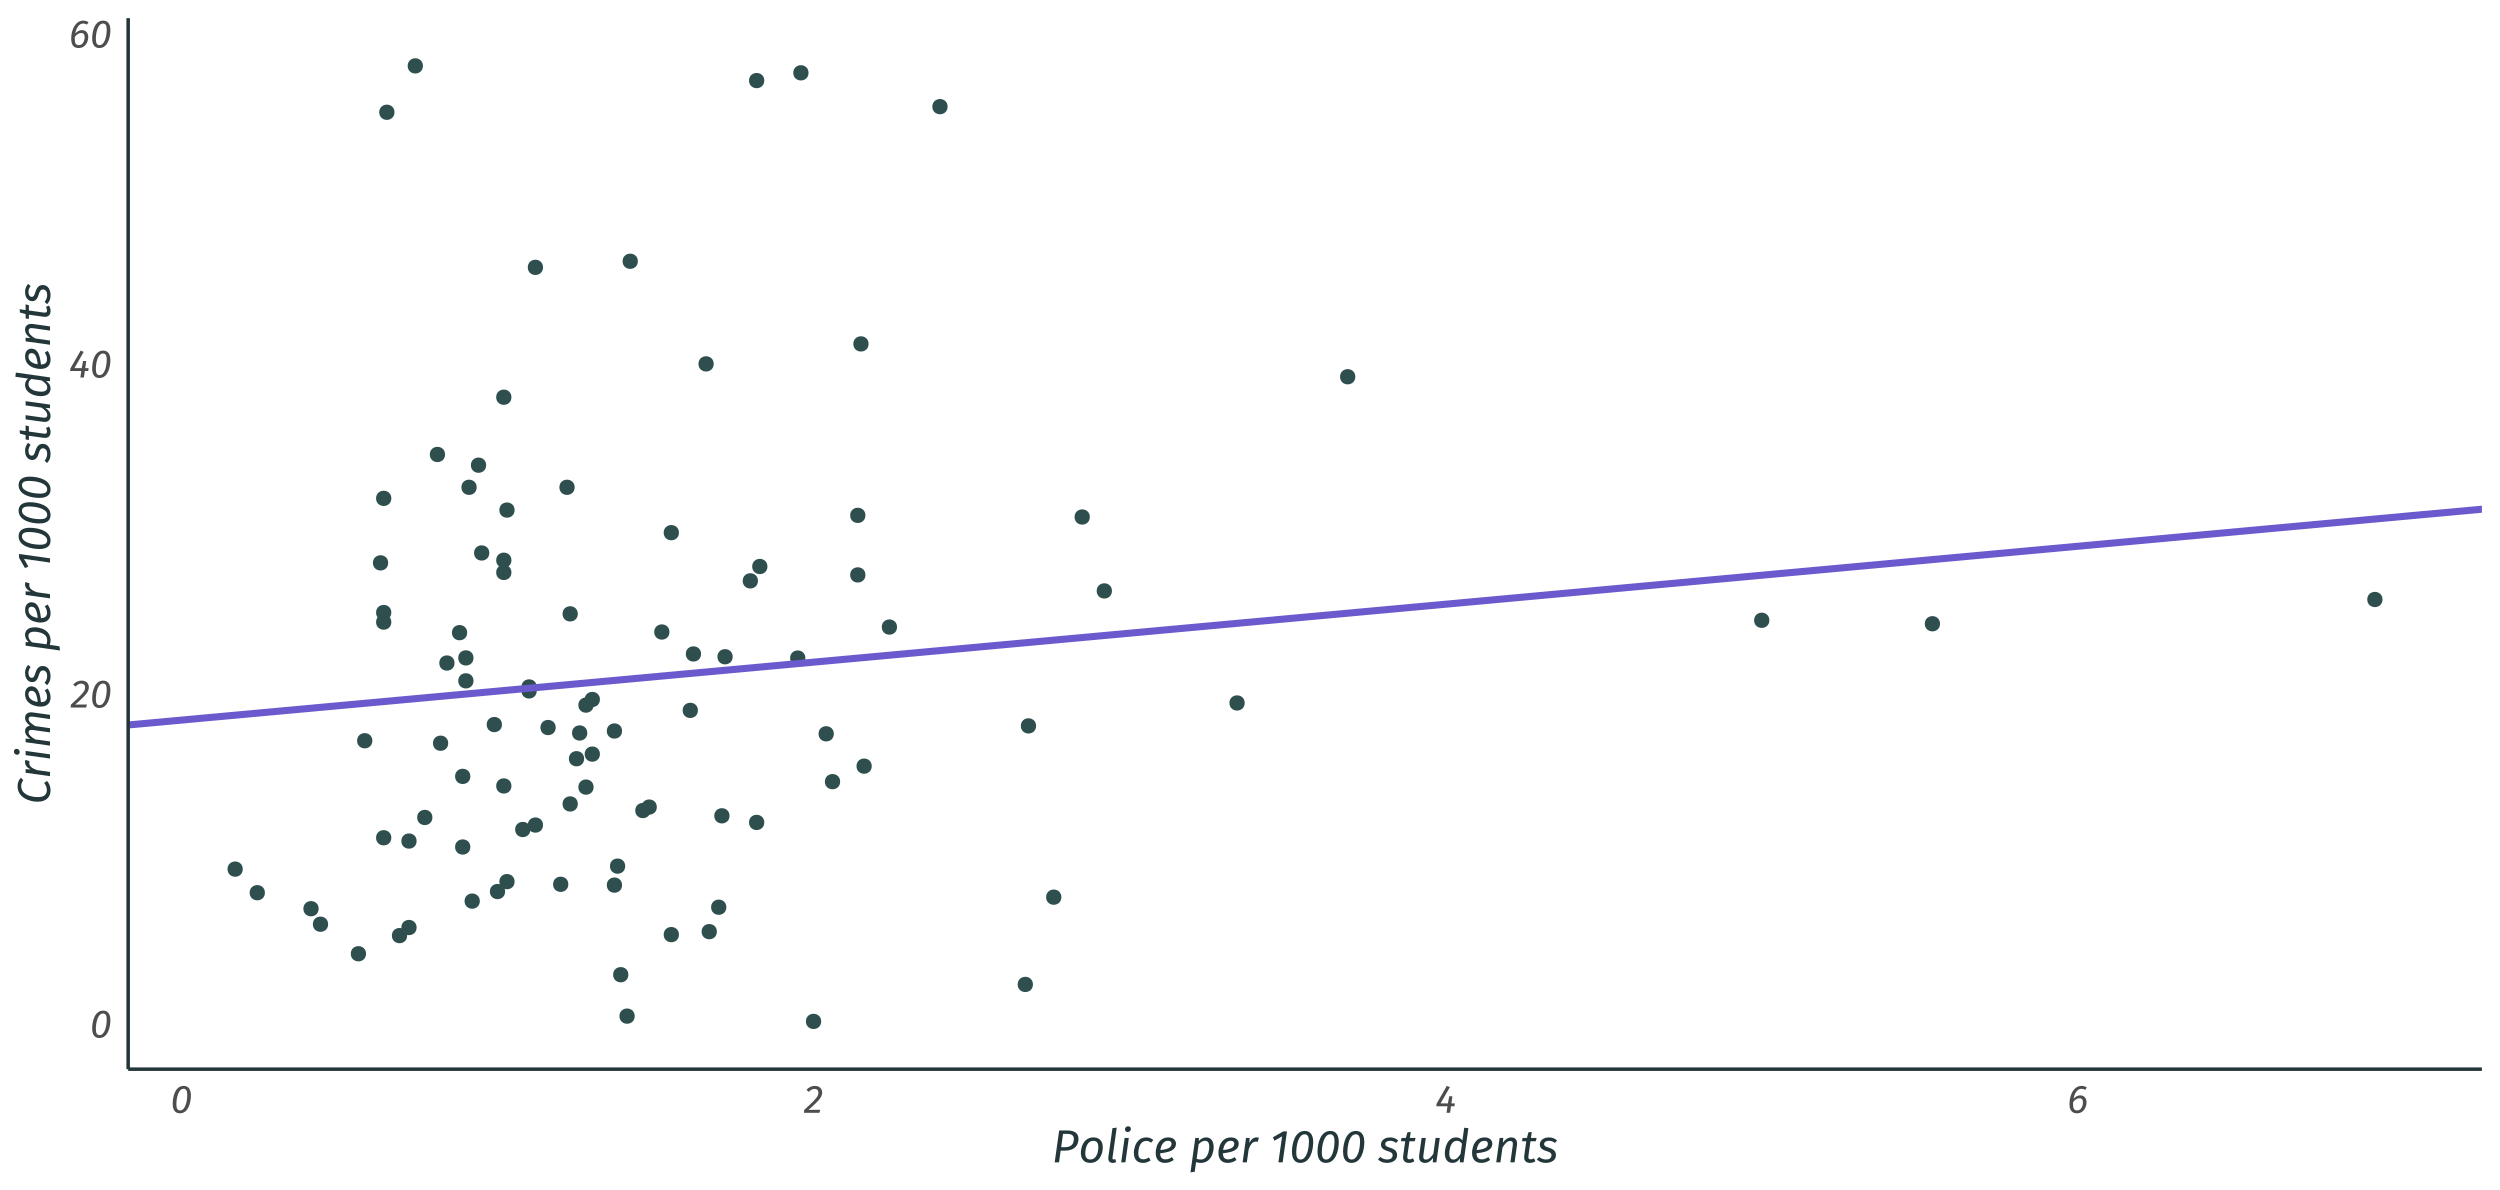 <?xml version="1.0" encoding="UTF-8"?>
<svg xmlns="http://www.w3.org/2000/svg" xmlns:xlink="http://www.w3.org/1999/xlink" width="756pt" height="360pt" viewBox="0 0 756 360" version="1.1">
<defs>
<g>
<symbol overflow="visible" id="glyph0-0">
<path style="stroke:none;" d="M 7.789 -12.598 L 2.797 -12.598 L 0.422 4.199 L 5.41 4.199 Z M 7.043 -11.977 L 4.848 3.578 L 1.164 3.578 L 3.359 -11.977 Z M 4.117 -5.41 C 3.875 -5.41 3.641 -5.383 3.41 -5.32 C 3.176 -5.258 3.043 -5.152 3.012 -5.004 C 2.996 -4.91 3.012 -4.832 3.066 -4.77 C 3.113 -4.703 3.191 -4.668 3.301 -4.668 C 3.309 -4.664 3.328 -4.664 3.355 -4.668 C 3.375 -4.668 3.406 -4.672 3.445 -4.68 C 3.539 -4.73 3.637 -4.77 3.738 -4.797 C 3.84 -4.82 3.957 -4.832 4.094 -4.836 C 4.371 -4.828 4.547 -4.758 4.617 -4.617 C 4.688 -4.477 4.703 -4.293 4.668 -4.066 C 4.625 -3.738 4.512 -3.496 4.332 -3.344 C 4.145 -3.188 3.84 -3.102 3.41 -3.082 L 3.301 -2.113 C 3.285 -2.016 3.309 -1.938 3.371 -1.883 C 3.426 -1.82 3.504 -1.789 3.602 -1.789 C 3.66 -1.785 3.719 -1.805 3.781 -1.848 C 3.836 -1.883 3.875 -1.949 3.891 -2.039 L 3.996 -2.617 C 4.395 -2.672 4.695 -2.809 4.898 -3.031 C 5.102 -3.25 5.227 -3.566 5.277 -3.973 C 5.34 -4.355 5.289 -4.688 5.129 -4.969 C 4.961 -5.25 4.625 -5.395 4.117 -5.41 Z M 3.457 -1.438 C 3.348 -1.434 3.254 -1.402 3.18 -1.34 C 3.105 -1.273 3.062 -1.188 3.047 -1.078 C 3.023 -0.938 3.047 -0.816 3.121 -0.723 C 3.191 -0.625 3.297 -0.578 3.434 -0.578 C 3.543 -0.574 3.633 -0.609 3.711 -0.68 C 3.785 -0.75 3.832 -0.844 3.852 -0.961 C 3.863 -1.094 3.836 -1.203 3.766 -1.297 C 3.691 -1.383 3.59 -1.43 3.457 -1.438 Z M 3.457 -1.438 "/>
</symbol>
<symbol overflow="visible" id="glyph0-1">
<path style="stroke:none;" d="M 3.996 -8.148 C 4.711 -8.141 5.25 -7.891 5.621 -7.398 C 5.988 -6.902 6.176 -6.188 6.18 -5.254 C 6.18 -4.695 6.125 -4.109 6.016 -3.492 C 5.902 -2.871 5.719 -2.285 5.469 -1.738 C 5.211 -1.188 4.871 -0.738 4.445 -0.395 C 4.016 -0.047 3.484 0.129 2.855 0.145 C 2.137 0.137 1.594 -0.109 1.227 -0.605 C 0.855 -1.098 0.672 -1.812 0.672 -2.75 C 0.668 -3.301 0.723 -3.891 0.832 -4.512 C 0.941 -5.129 1.121 -5.711 1.375 -6.266 C 1.625 -6.812 1.965 -7.262 2.398 -7.609 C 2.824 -7.953 3.359 -8.133 3.996 -8.148 Z M 3.961 -7.27 C 3.562 -7.258 3.227 -7.105 2.953 -6.809 C 2.676 -6.512 2.449 -6.125 2.281 -5.648 C 2.105 -5.172 1.98 -4.66 1.902 -4.117 C 1.82 -3.57 1.781 -3.047 1.789 -2.543 C 1.785 -1.902 1.883 -1.438 2.074 -1.152 C 2.266 -0.863 2.539 -0.723 2.902 -0.734 C 3.293 -0.738 3.629 -0.891 3.91 -1.191 C 4.184 -1.488 4.41 -1.879 4.582 -2.355 C 4.754 -2.832 4.879 -3.344 4.957 -3.891 C 5.035 -4.434 5.074 -4.957 5.074 -5.461 C 5.074 -6.102 4.977 -6.562 4.785 -6.852 C 4.594 -7.133 4.32 -7.273 3.961 -7.27 Z M 3.961 -7.27 "/>
</symbol>
<symbol overflow="visible" id="glyph0-2">
<path style="stroke:none;" d="M 3.348 -8.148 C 2.863 -8.145 2.414 -8.047 1.996 -7.855 C 1.574 -7.66 1.172 -7.367 0.793 -6.973 L 1.488 -6.336 C 1.777 -6.637 2.059 -6.863 2.34 -7.016 C 2.617 -7.16 2.926 -7.234 3.266 -7.238 C 3.609 -7.234 3.887 -7.141 4.09 -6.949 C 4.293 -6.758 4.398 -6.473 4.406 -6.098 C 4.422 -5.746 4.324 -5.383 4.117 -5.012 C 3.906 -4.637 3.492 -4.137 2.879 -3.512 C 2.258 -2.879 1.344 -2.008 0.133 -0.898 L 0.012 0 L 4.703 0 L 4.969 -0.922 L 1.406 -0.898 C 2.52 -1.859 3.375 -2.652 3.98 -3.277 C 4.578 -3.895 4.992 -4.426 5.223 -4.867 C 5.445 -5.301 5.555 -5.723 5.543 -6.133 C 5.535 -6.734 5.336 -7.219 4.953 -7.586 C 4.562 -7.949 4.027 -8.137 3.348 -8.148 Z M 3.348 -8.148 "/>
</symbol>
<symbol overflow="visible" id="glyph0-3">
<path style="stroke:none;" d="M 5.914 -2.855 L 4.895 -2.855 L 5.195 -5.016 L 4.234 -5.016 L 3.828 -2.855 L 1.621 -2.855 L 4.426 -7.762 L 3.504 -8.148 L 0.41 -2.77 L 0.301 -1.98 L 3.695 -1.98 L 3.418 0 L 4.488 0 L 4.762 -1.98 L 5.797 -1.98 Z M 5.914 -2.855 "/>
</symbol>
<symbol overflow="visible" id="glyph0-4">
<path style="stroke:none;" d="M 3.898 -5.277 C 3.535 -5.281 3.188 -5.203 2.852 -5.039 C 2.512 -4.875 2.184 -4.609 1.871 -4.25 C 2.035 -5.164 2.328 -5.895 2.75 -6.438 C 3.164 -6.98 3.668 -7.258 4.262 -7.273 C 4.465 -7.27 4.668 -7.242 4.863 -7.184 C 5.059 -7.125 5.234 -7.039 5.398 -6.926 L 5.891 -7.645 C 5.68 -7.797 5.445 -7.918 5.184 -8.012 C 4.918 -8.098 4.621 -8.145 4.297 -8.148 C 3.496 -8.129 2.828 -7.855 2.289 -7.324 C 1.746 -6.793 1.336 -6.109 1.062 -5.281 C 0.781 -4.445 0.645 -3.57 0.648 -2.652 C 0.637 -1.793 0.809 -1.113 1.168 -0.617 C 1.52 -0.117 2.098 0.133 2.902 0.145 C 3.578 0.125 4.133 -0.059 4.562 -0.41 C 4.988 -0.762 5.305 -1.188 5.508 -1.695 C 5.707 -2.195 5.805 -2.68 5.809 -3.145 C 5.789 -3.852 5.602 -4.383 5.246 -4.742 C 4.887 -5.094 4.438 -5.273 3.898 -5.277 Z M 2.941 -0.73 C 2.516 -0.727 2.203 -0.867 2.012 -1.152 C 1.816 -1.438 1.723 -1.895 1.727 -2.52 C 1.723 -2.645 1.727 -2.762 1.734 -2.879 C 1.738 -2.988 1.742 -3.113 1.75 -3.254 C 2.004 -3.59 2.297 -3.867 2.625 -4.078 C 2.953 -4.289 3.305 -4.398 3.684 -4.406 C 3.992 -4.41 4.242 -4.316 4.43 -4.125 C 4.617 -3.934 4.711 -3.609 4.715 -3.156 C 4.719 -2.844 4.668 -2.504 4.562 -2.133 C 4.453 -1.758 4.27 -1.434 4.012 -1.16 C 3.75 -0.887 3.395 -0.742 2.941 -0.73 Z M 2.941 -0.73 "/>
</symbol>
<symbol overflow="visible" id="glyph1-0">
<path style="stroke:none;" d="M 9.086 -14.699 L 3.262 -14.699 L 0.492 4.898 L 6.312 4.898 Z M 8.219 -13.973 L 5.656 4.172 L 1.359 4.172 L 3.922 -13.973 Z M 4.805 -6.312 C 4.523 -6.312 4.246 -6.277 3.98 -6.207 C 3.707 -6.129 3.555 -6.008 3.516 -5.84 C 3.492 -5.727 3.512 -5.633 3.574 -5.562 C 3.637 -5.484 3.727 -5.445 3.852 -5.445 C 3.859 -5.441 3.883 -5.441 3.914 -5.445 C 3.941 -5.445 3.977 -5.453 4.02 -5.461 C 4.129 -5.523 4.242 -5.566 4.359 -5.598 C 4.477 -5.625 4.613 -5.641 4.773 -5.645 C 5.098 -5.637 5.305 -5.551 5.391 -5.387 C 5.473 -5.219 5.488 -5.008 5.445 -4.746 C 5.398 -4.363 5.27 -4.082 5.055 -3.902 C 4.836 -3.723 4.477 -3.621 3.977 -3.598 L 3.852 -2.465 C 3.836 -2.355 3.867 -2.266 3.938 -2.195 C 4.004 -2.121 4.09 -2.086 4.199 -2.086 C 4.273 -2.086 4.344 -2.105 4.41 -2.152 C 4.477 -2.195 4.52 -2.273 4.535 -2.379 L 4.664 -3.051 C 5.125 -3.117 5.473 -3.277 5.715 -3.535 C 5.949 -3.789 6.098 -4.156 6.16 -4.633 C 6.23 -5.082 6.172 -5.469 5.984 -5.797 C 5.789 -6.121 5.398 -6.293 4.805 -6.312 Z M 4.031 -1.68 C 3.902 -1.676 3.793 -1.637 3.711 -1.562 C 3.621 -1.484 3.57 -1.383 3.559 -1.262 C 3.527 -1.09 3.559 -0.953 3.645 -0.844 C 3.727 -0.734 3.844 -0.676 4.004 -0.672 C 4.129 -0.672 4.238 -0.715 4.332 -0.797 C 4.418 -0.875 4.473 -0.98 4.492 -1.121 C 4.508 -1.273 4.473 -1.406 4.391 -1.512 C 4.305 -1.617 4.188 -1.672 4.031 -1.68 Z M 4.031 -1.68 "/>
</symbol>
<symbol overflow="visible" id="glyph1-1">
<path style="stroke:none;" d="M 4.703 -9.645 L 2.227 -9.645 L 0.867 0 L 2.184 0 L 2.676 -3.543 L 3.922 -3.543 C 4.938 -3.551 5.754 -3.727 6.363 -4.066 C 6.969 -4.402 7.402 -4.84 7.672 -5.379 C 7.934 -5.918 8.066 -6.488 8.062 -7.098 C 8.055 -7.961 7.758 -8.605 7.172 -9.023 C 6.586 -9.438 5.762 -9.645 4.703 -9.645 Z M 3.949 -4.59 L 2.828 -4.59 L 3.391 -8.609 L 4.605 -8.609 C 5.242 -8.613 5.742 -8.504 6.109 -8.277 C 6.473 -8.047 6.656 -7.652 6.664 -7.098 C 6.668 -6.672 6.598 -6.273 6.445 -5.895 C 6.293 -5.512 6.02 -5.199 5.625 -4.961 C 5.227 -4.719 4.668 -4.594 3.949 -4.59 Z M 3.949 -4.59 "/>
</symbol>
<symbol overflow="visible" id="glyph1-2">
<path style="stroke:none;" d="M 3.555 0.168 C 4.273 0.156 4.879 0 5.371 -0.309 C 5.859 -0.617 6.25 -1.012 6.547 -1.496 C 6.836 -1.973 7.047 -2.48 7.176 -3.016 C 7.301 -3.543 7.363 -4.035 7.363 -4.496 C 7.359 -5.441 7.121 -6.184 6.645 -6.723 C 6.168 -7.258 5.469 -7.535 4.551 -7.547 C 3.828 -7.535 3.223 -7.375 2.734 -7.074 C 2.242 -6.766 1.852 -6.375 1.559 -5.898 C 1.262 -5.418 1.047 -4.91 0.922 -4.379 C 0.789 -3.844 0.727 -3.348 0.73 -2.883 C 0.73 -1.934 0.973 -1.188 1.453 -0.652 C 1.934 -0.113 2.633 0.156 3.555 0.168 Z M 3.598 -0.867 C 3.098 -0.863 2.719 -1.012 2.461 -1.32 C 2.203 -1.625 2.07 -2.102 2.07 -2.742 C 2.062 -3.234 2.133 -3.77 2.273 -4.348 C 2.414 -4.926 2.664 -5.426 3.023 -5.848 C 3.379 -6.27 3.871 -6.488 4.508 -6.512 C 4.996 -6.512 5.371 -6.359 5.633 -6.055 C 5.887 -5.746 6.016 -5.273 6.02 -4.633 C 6.023 -4.141 5.957 -3.605 5.82 -3.027 C 5.676 -2.445 5.43 -1.945 5.078 -1.527 C 4.723 -1.105 4.23 -0.887 3.598 -0.867 Z M 3.598 -0.867 "/>
</symbol>
<symbol overflow="visible" id="glyph1-3">
<path style="stroke:none;" d="M 3.484 -10.5 L 2.195 -10.344 L 0.969 -1.652 C 0.887 -1.043 0.965 -0.586 1.203 -0.285 C 1.434 0.016 1.801 0.164 2.297 0.168 C 2.453 0.164 2.613 0.145 2.785 0.109 C 2.949 0.07 3.129 0.012 3.316 -0.07 L 3.051 -0.992 C 2.965 -0.961 2.879 -0.938 2.797 -0.922 C 2.711 -0.898 2.629 -0.891 2.547 -0.895 C 2.395 -0.891 2.293 -0.934 2.246 -1.02 C 2.195 -1.105 2.184 -1.246 2.211 -1.441 Z M 3.484 -10.5 "/>
</symbol>
<symbol overflow="visible" id="glyph1-4">
<path style="stroke:none;" d="M 2.773 -9.172 C 3.047 -9.172 3.277 -9.262 3.457 -9.441 C 3.637 -9.613 3.73 -9.84 3.738 -10.121 C 3.734 -10.348 3.656 -10.539 3.512 -10.688 C 3.363 -10.836 3.164 -10.91 2.91 -10.918 C 2.629 -10.91 2.398 -10.82 2.223 -10.648 C 2.043 -10.469 1.953 -10.242 1.945 -9.969 C 1.949 -9.734 2.023 -9.547 2.172 -9.402 C 2.316 -9.25 2.516 -9.172 2.773 -9.172 Z M 3.109 -7.379 L 1.836 -7.379 L 0.801 0 L 2.074 0 Z M 3.109 -7.379 "/>
</symbol>
<symbol overflow="visible" id="glyph1-5">
<path style="stroke:none;" d="M 4.465 -7.547 C 3.559 -7.523 2.828 -7.258 2.281 -6.754 C 1.73 -6.25 1.336 -5.637 1.09 -4.918 C 0.844 -4.195 0.723 -3.504 0.73 -2.84 C 0.734 -1.887 0.973 -1.148 1.449 -0.629 C 1.922 -0.105 2.602 0.156 3.484 0.168 C 4.293 0.168 5.062 -0.086 5.797 -0.602 L 5.277 -1.496 C 4.984 -1.309 4.707 -1.168 4.441 -1.074 C 4.176 -0.973 3.883 -0.922 3.57 -0.922 C 3.094 -0.914 2.727 -1.059 2.469 -1.352 C 2.203 -1.637 2.07 -2.102 2.07 -2.742 C 2.062 -3.27 2.133 -3.816 2.281 -4.391 C 2.422 -4.961 2.672 -5.449 3.027 -5.852 C 3.375 -6.254 3.859 -6.465 4.48 -6.484 C 4.758 -6.48 5.012 -6.438 5.246 -6.355 C 5.473 -6.266 5.699 -6.125 5.922 -5.938 L 6.605 -6.734 C 6.301 -7.016 5.973 -7.223 5.621 -7.352 C 5.262 -7.48 4.879 -7.547 4.465 -7.547 Z M 4.465 -7.547 "/>
</symbol>
<symbol overflow="visible" id="glyph1-6">
<path style="stroke:none;" d="M 6.859 -5.672 C 6.855 -6.176 6.66 -6.609 6.277 -6.973 C 5.887 -7.336 5.305 -7.527 4.523 -7.547 C 3.594 -7.523 2.848 -7.262 2.293 -6.77 C 1.73 -6.27 1.332 -5.664 1.09 -4.945 C 0.844 -4.227 0.723 -3.52 0.73 -2.828 C 0.73 -1.887 0.973 -1.152 1.457 -0.629 C 1.938 -0.105 2.633 0.156 3.543 0.168 C 4.031 0.164 4.496 0.09 4.934 -0.066 C 5.371 -0.215 5.789 -0.438 6.188 -0.727 L 5.645 -1.594 C 5.305 -1.355 4.977 -1.18 4.66 -1.07 C 4.336 -0.957 4.008 -0.902 3.668 -0.91 C 3.191 -0.898 2.809 -1.035 2.527 -1.32 C 2.238 -1.602 2.086 -2.078 2.07 -2.742 C 2.938 -2.828 3.734 -2.969 4.457 -3.164 C 5.176 -3.359 5.754 -3.652 6.191 -4.051 C 6.625 -4.441 6.848 -4.984 6.859 -5.672 Z M 2.141 -3.723 C 2.195 -4.176 2.312 -4.617 2.492 -5.047 C 2.664 -5.469 2.918 -5.82 3.25 -6.098 C 3.574 -6.371 3.992 -6.512 4.508 -6.523 C 4.895 -6.504 5.164 -6.398 5.309 -6.207 C 5.453 -6.008 5.52 -5.816 5.516 -5.629 C 5.504 -5.008 5.207 -4.562 4.621 -4.293 C 4.031 -4.016 3.203 -3.824 2.141 -3.723 Z M 2.141 -3.723 "/>
</symbol>
<symbol overflow="visible" id="glyph1-7">
<path style="stroke:none;" d=""/>
</symbol>
<symbol overflow="visible" id="glyph1-8">
<path style="stroke:none;" d="M 0.379 3.023 L 1.652 2.855 L 2.074 -0.07 C 2.301 0.008 2.527 0.066 2.758 0.105 C 2.98 0.145 3.219 0.164 3.473 0.168 C 4.426 0.145 5.191 -0.117 5.77 -0.621 C 6.344 -1.125 6.758 -1.742 7.016 -2.48 C 7.266 -3.211 7.391 -3.934 7.391 -4.648 C 7.379 -5.578 7.176 -6.293 6.777 -6.793 C 6.375 -7.285 5.828 -7.539 5.141 -7.547 C 4.758 -7.551 4.387 -7.473 4.023 -7.312 C 3.652 -7.152 3.277 -6.863 2.898 -6.453 L 2.926 -7.379 L 1.836 -7.379 Z M 3.543 -0.852 C 3.289 -0.848 3.066 -0.867 2.871 -0.902 C 2.676 -0.934 2.465 -0.992 2.242 -1.078 L 2.844 -5.461 C 3.102 -5.75 3.391 -5.996 3.707 -6.203 C 4.02 -6.406 4.375 -6.512 4.773 -6.523 C 5.152 -6.531 5.461 -6.402 5.695 -6.129 C 5.93 -5.855 6.051 -5.395 6.062 -4.746 C 6.062 -4.176 5.98 -3.594 5.816 -3 C 5.648 -2.406 5.379 -1.902 5.012 -1.492 C 4.637 -1.082 4.148 -0.867 3.543 -0.852 Z M 3.543 -0.852 "/>
</symbol>
<symbol overflow="visible" id="glyph1-9">
<path style="stroke:none;" d="M 4.984 -7.547 C 4.574 -7.547 4.184 -7.406 3.816 -7.133 C 3.445 -6.855 3.121 -6.434 2.844 -5.867 L 2.926 -7.379 L 1.836 -7.379 L 0.801 0 L 2.074 0 L 2.633 -3.906 C 2.883 -4.66 3.184 -5.242 3.527 -5.652 C 3.867 -6.059 4.273 -6.266 4.746 -6.273 C 4.859 -6.27 4.961 -6.266 5.055 -6.258 C 5.145 -6.246 5.242 -6.227 5.348 -6.203 L 5.727 -7.449 C 5.609 -7.473 5.492 -7.496 5.371 -7.516 C 5.242 -7.531 5.113 -7.543 4.984 -7.547 Z M 4.984 -7.547 "/>
</symbol>
<symbol overflow="visible" id="glyph1-10">
<path style="stroke:none;" d="M 5.262 -9.367 L 4.129 -9.367 L 1.008 -7.574 L 1.441 -6.539 L 3.781 -7.867 L 2.66 0 L 3.949 0 Z M 5.262 -9.367 "/>
</symbol>
<symbol overflow="visible" id="glyph1-11">
<path style="stroke:none;" d="M 4.66 -9.504 C 5.492 -9.496 6.125 -9.203 6.559 -8.629 C 6.988 -8.051 7.207 -7.219 7.211 -6.133 C 7.211 -5.48 7.148 -4.793 7.02 -4.07 C 6.891 -3.348 6.676 -2.668 6.383 -2.027 C 6.082 -1.387 5.684 -0.863 5.188 -0.457 C 4.688 -0.055 4.07 0.152 3.332 0.168 C 2.492 0.16 1.859 -0.129 1.434 -0.703 C 1 -1.281 0.785 -2.113 0.785 -3.207 C 0.781 -3.852 0.844 -4.539 0.973 -5.262 C 1.098 -5.984 1.309 -6.664 1.605 -7.309 C 1.898 -7.949 2.293 -8.473 2.797 -8.879 C 3.293 -9.277 3.914 -9.488 4.66 -9.504 Z M 4.621 -8.484 C 4.156 -8.473 3.766 -8.293 3.445 -7.945 C 3.121 -7.598 2.859 -7.145 2.66 -6.59 C 2.457 -6.031 2.309 -5.438 2.223 -4.805 C 2.129 -4.168 2.086 -3.555 2.086 -2.969 C 2.086 -2.215 2.195 -1.672 2.422 -1.344 C 2.641 -1.008 2.965 -0.848 3.387 -0.855 C 3.848 -0.863 4.238 -1.043 4.562 -1.395 C 4.883 -1.742 5.145 -2.191 5.348 -2.75 C 5.547 -3.305 5.691 -3.902 5.785 -4.539 C 5.871 -5.172 5.918 -5.781 5.922 -6.371 C 5.918 -7.113 5.805 -7.656 5.586 -7.992 C 5.359 -8.324 5.039 -8.488 4.621 -8.484 Z M 4.621 -8.484 "/>
</symbol>
<symbol overflow="visible" id="glyph1-12">
<path style="stroke:none;" d="M 3.684 -7.547 C 3.043 -7.539 2.516 -7.43 2.105 -7.219 C 1.691 -7.008 1.387 -6.742 1.191 -6.426 C 0.988 -6.105 0.891 -5.777 0.898 -5.445 C 0.887 -4.945 1.039 -4.539 1.352 -4.223 C 1.66 -3.902 2.168 -3.637 2.871 -3.43 C 3.449 -3.258 3.852 -3.078 4.086 -2.891 C 4.316 -2.699 4.43 -2.426 4.426 -2.07 C 4.434 -1.805 4.32 -1.543 4.078 -1.285 C 3.836 -1.02 3.395 -0.883 2.758 -0.867 C 2.34 -0.867 1.961 -0.938 1.621 -1.078 C 1.277 -1.215 0.969 -1.398 0.699 -1.637 L -0.027 -0.895 C 0.258 -0.602 0.621 -0.355 1.066 -0.152 C 1.512 0.051 2.055 0.156 2.703 0.168 C 3.219 0.164 3.711 0.082 4.18 -0.082 C 4.641 -0.246 5.02 -0.504 5.312 -0.855 C 5.605 -1.203 5.758 -1.648 5.766 -2.199 C 5.766 -2.77 5.59 -3.23 5.242 -3.578 C 4.895 -3.922 4.375 -4.199 3.684 -4.41 C 3.184 -4.555 2.812 -4.707 2.566 -4.863 C 2.316 -5.02 2.191 -5.242 2.195 -5.531 C 2.199 -5.84 2.332 -6.082 2.594 -6.258 C 2.855 -6.43 3.215 -6.516 3.668 -6.523 C 3.988 -6.52 4.301 -6.465 4.605 -6.355 C 4.91 -6.242 5.199 -6.078 5.473 -5.867 L 6.102 -6.637 C 5.785 -6.914 5.434 -7.133 5.039 -7.297 C 4.641 -7.453 4.188 -7.539 3.684 -7.547 Z M 3.684 -7.547 "/>
</symbol>
<symbol overflow="visible" id="glyph1-13">
<path style="stroke:none;" d="M 3.039 -6.387 L 4.633 -6.387 L 4.914 -7.379 L 3.176 -7.379 L 3.43 -9.195 L 2.422 -9.086 L 1.961 -7.379 L 0.637 -7.379 L 0.496 -6.387 L 1.766 -6.387 L 1.152 -1.973 C 1.059 -1.281 1.168 -0.754 1.477 -0.387 C 1.781 -0.023 2.254 0.16 2.898 0.168 C 3.176 0.164 3.453 0.125 3.727 0.047 C 4 -0.031 4.27 -0.152 4.535 -0.32 L 4.113 -1.219 C 3.918 -1.117 3.734 -1.039 3.57 -0.988 C 3.398 -0.934 3.227 -0.906 3.051 -0.91 C 2.777 -0.902 2.59 -0.984 2.488 -1.148 C 2.383 -1.312 2.359 -1.578 2.422 -1.945 Z M 3.039 -6.387 "/>
</symbol>
<symbol overflow="visible" id="glyph1-14">
<path style="stroke:none;" d="M 2.789 0.168 C 3.297 0.16 3.742 0.027 4.133 -0.242 C 4.52 -0.508 4.887 -0.879 5.227 -1.355 L 5.129 0 L 6.223 0 L 7.258 -7.379 L 5.984 -7.379 L 5.312 -2.578 C 5.02 -2.129 4.688 -1.73 4.32 -1.387 C 3.945 -1.039 3.531 -0.855 3.07 -0.84 C 2.746 -0.828 2.52 -0.93 2.391 -1.137 C 2.258 -1.344 2.227 -1.695 2.301 -2.195 L 3.027 -7.379 L 1.758 -7.379 L 1.02 -2.141 C 0.918 -1.41 1.023 -0.848 1.34 -0.445 C 1.648 -0.047 2.133 0.156 2.789 0.168 Z M 2.789 0.168 "/>
</symbol>
<symbol overflow="visible" id="glyph1-15">
<path style="stroke:none;" d="M 6.578 -10.473 L 6.031 -6.621 C 5.828 -6.887 5.574 -7.105 5.262 -7.277 C 4.949 -7.449 4.574 -7.539 4.145 -7.547 C 3.512 -7.535 2.98 -7.375 2.543 -7.066 C 2.105 -6.754 1.75 -6.352 1.484 -5.867 C 1.211 -5.375 1.016 -4.855 0.895 -4.309 C 0.77 -3.758 0.711 -3.242 0.715 -2.758 C 0.715 -1.855 0.91 -1.145 1.309 -0.625 C 1.699 -0.105 2.281 0.156 3.051 0.168 C 3.523 0.16 3.949 0.039 4.324 -0.203 C 4.699 -0.445 5.016 -0.785 5.277 -1.219 L 5.262 0 L 6.383 0 L 7.84 -10.332 Z M 4.383 -6.523 C 4.719 -6.52 5.008 -6.445 5.258 -6.293 C 5.5 -6.137 5.719 -5.914 5.906 -5.629 L 5.473 -2.562 C 5.152 -2.031 4.82 -1.617 4.48 -1.316 C 4.141 -1.012 3.75 -0.855 3.305 -0.852 C 2.914 -0.844 2.609 -0.992 2.398 -1.289 C 2.18 -1.582 2.07 -2.039 2.07 -2.66 C 2.062 -3.168 2.129 -3.719 2.27 -4.316 C 2.406 -4.906 2.645 -5.418 2.984 -5.852 C 3.32 -6.277 3.789 -6.5 4.383 -6.523 Z M 4.383 -6.523 "/>
</symbol>
<symbol overflow="visible" id="glyph1-16">
<path style="stroke:none;" d="M 5.375 -7.547 C 4.844 -7.539 4.371 -7.391 3.953 -7.102 C 3.531 -6.812 3.152 -6.422 2.812 -5.938 L 2.926 -7.379 L 1.832 -7.379 L 0.797 0 L 2.07 0 L 2.688 -4.422 C 2.98 -4.965 3.328 -5.438 3.727 -5.84 C 4.121 -6.238 4.555 -6.449 5.027 -6.469 C 5.309 -6.477 5.523 -6.387 5.68 -6.199 C 5.828 -6.008 5.871 -5.656 5.809 -5.152 L 5.082 0 L 6.352 0 L 7.074 -5.18 C 7.168 -5.922 7.066 -6.5 6.762 -6.914 C 6.457 -7.328 5.992 -7.539 5.375 -7.547 Z M 5.375 -7.547 "/>
</symbol>
<symbol overflow="visible" id="glyph2-0">
<path style="stroke:none;" d="M -14.699 -9.086 L -14.699 -3.262 L 4.898 -0.492 L 4.898 -6.312 Z M -13.973 -8.219 L 4.172 -5.656 L 4.172 -1.359 L -13.973 -3.922 Z M -6.312 -4.805 C -6.312 -4.523 -6.277 -4.246 -6.207 -3.98 C -6.129 -3.707 -6.008 -3.555 -5.84 -3.516 C -5.727 -3.492 -5.633 -3.512 -5.562 -3.574 C -5.484 -3.637 -5.445 -3.727 -5.445 -3.852 C -5.441 -3.859 -5.441 -3.883 -5.445 -3.914 C -5.445 -3.941 -5.453 -3.977 -5.461 -4.02 C -5.523 -4.129 -5.566 -4.242 -5.598 -4.359 C -5.625 -4.477 -5.641 -4.613 -5.645 -4.773 C -5.637 -5.098 -5.551 -5.305 -5.387 -5.391 C -5.219 -5.473 -5.008 -5.488 -4.746 -5.445 C -4.363 -5.398 -4.082 -5.27 -3.902 -5.055 C -3.723 -4.836 -3.621 -4.477 -3.598 -3.977 L -2.465 -3.852 C -2.355 -3.836 -2.266 -3.867 -2.195 -3.938 C -2.121 -4.004 -2.086 -4.09 -2.086 -4.199 C -2.086 -4.273 -2.105 -4.344 -2.152 -4.41 C -2.195 -4.477 -2.273 -4.52 -2.379 -4.535 L -3.051 -4.664 C -3.117 -5.125 -3.277 -5.473 -3.535 -5.715 C -3.789 -5.949 -4.156 -6.098 -4.633 -6.16 C -5.082 -6.23 -5.469 -6.172 -5.797 -5.984 C -6.121 -5.789 -6.293 -5.398 -6.312 -4.805 Z M -1.68 -4.031 C -1.676 -3.902 -1.637 -3.793 -1.562 -3.711 C -1.484 -3.621 -1.383 -3.57 -1.262 -3.559 C -1.09 -3.527 -0.953 -3.559 -0.844 -3.645 C -0.734 -3.727 -0.676 -3.844 -0.672 -4.004 C -0.672 -4.129 -0.715 -4.238 -0.797 -4.332 C -0.875 -4.418 -0.98 -4.473 -1.121 -4.492 C -1.273 -4.508 -1.406 -4.473 -1.512 -4.391 C -1.617 -4.305 -1.672 -4.188 -1.68 -4.031 Z M -1.68 -4.031 "/>
</symbol>
<symbol overflow="visible" id="glyph2-1">
<path style="stroke:none;" d="M -9.812 -5.516 C -9.801 -4.676 -9.605 -3.965 -9.227 -3.375 C -8.848 -2.781 -8.355 -2.297 -7.746 -1.93 C -7.137 -1.555 -6.48 -1.281 -5.785 -1.109 C -5.082 -0.934 -4.406 -0.852 -3.75 -0.855 C -2.473 -0.867 -1.5 -1.18 -0.836 -1.797 C -0.172 -2.41 0.16 -3.238 0.168 -4.281 C 0.156 -4.91 0.051 -5.465 -0.156 -5.941 C -0.363 -6.414 -0.605 -6.809 -0.883 -7.125 L -1.777 -6.539 C -1.555 -6.25 -1.367 -5.93 -1.207 -5.582 C -1.043 -5.234 -0.957 -4.828 -0.949 -4.367 C -0.941 -3.734 -1.148 -3.227 -1.57 -2.84 C -1.992 -2.449 -2.68 -2.25 -3.641 -2.238 C -4.383 -2.23 -5.145 -2.332 -5.922 -2.543 C -6.695 -2.754 -7.352 -3.102 -7.887 -3.59 C -8.418 -4.078 -8.695 -4.738 -8.723 -5.57 C -8.723 -5.895 -8.672 -6.199 -8.57 -6.488 C -8.465 -6.773 -8.301 -7.062 -8.078 -7.348 L -8.82 -8.105 C -9.133 -7.77 -9.379 -7.395 -9.551 -6.977 C -9.723 -6.555 -9.809 -6.066 -9.812 -5.516 Z M -9.812 -5.516 "/>
</symbol>
<symbol overflow="visible" id="glyph2-2">
<path style="stroke:none;" d="M -7.547 -4.984 C -7.547 -4.574 -7.406 -4.184 -7.133 -3.816 C -6.855 -3.445 -6.434 -3.121 -5.867 -2.844 L -7.379 -2.926 L -7.379 -1.836 L 0 -0.801 L 0 -2.074 L -3.906 -2.633 C -4.66 -2.883 -5.242 -3.184 -5.652 -3.527 C -6.059 -3.867 -6.266 -4.273 -6.273 -4.746 C -6.27 -4.859 -6.266 -4.961 -6.258 -5.055 C -6.246 -5.145 -6.227 -5.242 -6.203 -5.348 L -7.449 -5.727 C -7.473 -5.609 -7.496 -5.492 -7.516 -5.371 C -7.531 -5.242 -7.543 -5.113 -7.547 -4.984 Z M -7.547 -4.984 "/>
</symbol>
<symbol overflow="visible" id="glyph2-3">
<path style="stroke:none;" d="M -9.172 -2.773 C -9.172 -3.047 -9.262 -3.277 -9.441 -3.457 C -9.613 -3.637 -9.84 -3.73 -10.121 -3.738 C -10.348 -3.734 -10.539 -3.656 -10.688 -3.512 C -10.836 -3.363 -10.91 -3.164 -10.918 -2.91 C -10.91 -2.629 -10.82 -2.398 -10.648 -2.223 C -10.469 -2.043 -10.242 -1.953 -9.969 -1.945 C -9.734 -1.949 -9.547 -2.023 -9.402 -2.172 C -9.25 -2.316 -9.172 -2.516 -9.172 -2.773 Z M -7.379 -3.109 L -7.379 -1.836 L 0 -0.801 L 0 -2.074 Z M -7.379 -3.109 "/>
</symbol>
<symbol overflow="visible" id="glyph2-4">
<path style="stroke:none;" d="M -7.547 -9.25 C -7.543 -8.789 -7.414 -8.359 -7.16 -7.965 C -6.902 -7.566 -6.531 -7.188 -6.051 -6.828 C -6.539 -6.754 -6.91 -6.57 -7.164 -6.277 C -7.414 -5.977 -7.543 -5.625 -7.547 -5.219 C -7.539 -4.73 -7.391 -4.289 -7.109 -3.898 C -6.824 -3.504 -6.445 -3.145 -5.965 -2.812 L -7.379 -2.926 L -7.379 -1.832 L 0 -0.797 L 0 -2.07 L -4.422 -2.672 C -4.965 -2.969 -5.438 -3.297 -5.84 -3.66 C -6.238 -4.02 -6.449 -4.402 -6.469 -4.812 C -6.484 -5.051 -6.402 -5.25 -6.227 -5.402 C -6.047 -5.551 -5.688 -5.59 -5.152 -5.527 L 0 -4.801 L 0 -6.074 L -4.438 -6.703 C -4.977 -7.004 -5.449 -7.332 -5.848 -7.691 C -6.242 -8.047 -6.449 -8.426 -6.469 -8.832 C -6.484 -9.074 -6.402 -9.273 -6.227 -9.43 C -6.047 -9.578 -5.688 -9.621 -5.152 -9.559 L 0 -8.832 L 0 -10.105 L -5.25 -10.844 C -5.957 -10.93 -6.512 -10.828 -6.922 -10.535 C -7.324 -10.238 -7.535 -9.809 -7.547 -9.25 Z M -7.547 -9.25 "/>
</symbol>
<symbol overflow="visible" id="glyph2-5">
<path style="stroke:none;" d="M -5.672 -6.859 C -6.176 -6.855 -6.609 -6.66 -6.973 -6.277 C -7.336 -5.887 -7.527 -5.305 -7.547 -4.523 C -7.523 -3.594 -7.262 -2.848 -6.77 -2.293 C -6.27 -1.73 -5.664 -1.332 -4.945 -1.09 C -4.227 -0.844 -3.52 -0.723 -2.828 -0.73 C -1.887 -0.73 -1.152 -0.973 -0.629 -1.457 C -0.105 -1.938 0.156 -2.633 0.168 -3.543 C 0.164 -4.031 0.09 -4.496 -0.066 -4.934 C -0.215 -5.371 -0.438 -5.789 -0.727 -6.188 L -1.594 -5.645 C -1.355 -5.305 -1.18 -4.977 -1.07 -4.66 C -0.957 -4.336 -0.902 -4.008 -0.91 -3.668 C -0.898 -3.191 -1.035 -2.809 -1.32 -2.527 C -1.602 -2.238 -2.078 -2.086 -2.742 -2.07 C -2.828 -2.938 -2.969 -3.734 -3.164 -4.457 C -3.359 -5.176 -3.652 -5.754 -4.051 -6.191 C -4.441 -6.625 -4.984 -6.848 -5.672 -6.859 Z M -3.723 -2.141 C -4.176 -2.195 -4.617 -2.312 -5.047 -2.492 C -5.469 -2.664 -5.82 -2.918 -6.098 -3.25 C -6.371 -3.574 -6.512 -3.992 -6.523 -4.508 C -6.504 -4.895 -6.398 -5.164 -6.207 -5.309 C -6.008 -5.453 -5.816 -5.52 -5.629 -5.516 C -5.008 -5.504 -4.562 -5.207 -4.293 -4.621 C -4.016 -4.031 -3.824 -3.203 -3.723 -2.141 Z M -3.723 -2.141 "/>
</symbol>
<symbol overflow="visible" id="glyph2-6">
<path style="stroke:none;" d="M -7.547 -3.684 C -7.539 -3.043 -7.43 -2.516 -7.219 -2.105 C -7.008 -1.691 -6.742 -1.387 -6.426 -1.191 C -6.105 -0.988 -5.777 -0.891 -5.445 -0.898 C -4.945 -0.887 -4.539 -1.039 -4.223 -1.352 C -3.902 -1.66 -3.637 -2.168 -3.43 -2.871 C -3.258 -3.449 -3.078 -3.852 -2.891 -4.086 C -2.699 -4.316 -2.426 -4.43 -2.07 -4.426 C -1.805 -4.434 -1.543 -4.32 -1.285 -4.078 C -1.02 -3.836 -0.883 -3.395 -0.867 -2.758 C -0.867 -2.34 -0.938 -1.961 -1.078 -1.621 C -1.215 -1.277 -1.398 -0.969 -1.637 -0.699 L -0.895 0.027 C -0.602 -0.258 -0.355 -0.621 -0.152 -1.066 C 0.051 -1.512 0.156 -2.055 0.168 -2.703 C 0.164 -3.219 0.082 -3.711 -0.082 -4.18 C -0.246 -4.641 -0.504 -5.02 -0.855 -5.312 C -1.203 -5.605 -1.648 -5.758 -2.199 -5.766 C -2.77 -5.766 -3.23 -5.59 -3.578 -5.242 C -3.922 -4.895 -4.199 -4.375 -4.41 -3.684 C -4.555 -3.184 -4.707 -2.812 -4.863 -2.566 C -5.02 -2.316 -5.242 -2.191 -5.531 -2.195 C -5.84 -2.199 -6.082 -2.332 -6.258 -2.594 C -6.43 -2.855 -6.516 -3.215 -6.523 -3.668 C -6.52 -3.988 -6.465 -4.301 -6.355 -4.605 C -6.242 -4.91 -6.078 -5.199 -5.867 -5.473 L -6.637 -6.102 C -6.914 -5.785 -7.133 -5.434 -7.297 -5.039 C -7.453 -4.641 -7.539 -4.188 -7.547 -3.684 Z M -7.547 -3.684 "/>
</symbol>
<symbol overflow="visible" id="glyph2-7">
<path style="stroke:none;" d=""/>
</symbol>
<symbol overflow="visible" id="glyph2-8">
<path style="stroke:none;" d="M 3.023 -0.379 L 2.855 -1.652 L -0.07 -2.074 C 0.008 -2.301 0.066 -2.527 0.105 -2.758 C 0.145 -2.98 0.164 -3.219 0.168 -3.473 C 0.145 -4.426 -0.117 -5.191 -0.621 -5.77 C -1.125 -6.344 -1.742 -6.758 -2.48 -7.016 C -3.211 -7.266 -3.934 -7.391 -4.648 -7.391 C -5.578 -7.379 -6.293 -7.176 -6.793 -6.777 C -7.285 -6.375 -7.539 -5.828 -7.547 -5.141 C -7.551 -4.758 -7.473 -4.387 -7.312 -4.023 C -7.152 -3.652 -6.863 -3.277 -6.453 -2.898 L -7.379 -2.926 L -7.379 -1.836 Z M -0.852 -3.543 C -0.848 -3.289 -0.867 -3.066 -0.902 -2.871 C -0.934 -2.676 -0.992 -2.465 -1.078 -2.242 L -5.461 -2.844 C -5.75 -3.102 -5.996 -3.391 -6.203 -3.707 C -6.406 -4.02 -6.512 -4.375 -6.523 -4.773 C -6.531 -5.152 -6.402 -5.461 -6.129 -5.695 C -5.855 -5.93 -5.395 -6.051 -4.746 -6.062 C -4.176 -6.062 -3.594 -5.98 -3 -5.816 C -2.406 -5.648 -1.902 -5.379 -1.492 -5.012 C -1.082 -4.637 -0.867 -4.148 -0.852 -3.543 Z M -0.852 -3.543 "/>
</symbol>
<symbol overflow="visible" id="glyph2-9">
<path style="stroke:none;" d="M -9.367 -5.262 L -9.367 -4.129 L -7.574 -1.008 L -6.539 -1.441 L -7.867 -3.781 L 0 -2.66 L 0 -3.949 Z M -9.367 -5.262 "/>
</symbol>
<symbol overflow="visible" id="glyph2-10">
<path style="stroke:none;" d="M -9.504 -4.66 C -9.496 -5.492 -9.203 -6.125 -8.629 -6.559 C -8.051 -6.988 -7.219 -7.207 -6.133 -7.211 C -5.48 -7.211 -4.793 -7.148 -4.07 -7.02 C -3.348 -6.891 -2.668 -6.676 -2.027 -6.383 C -1.387 -6.082 -0.863 -5.684 -0.457 -5.188 C -0.055 -4.688 0.152 -4.07 0.168 -3.332 C 0.16 -2.492 -0.129 -1.859 -0.703 -1.434 C -1.281 -1 -2.113 -0.785 -3.207 -0.785 C -3.852 -0.781 -4.539 -0.844 -5.262 -0.973 C -5.984 -1.098 -6.664 -1.309 -7.309 -1.605 C -7.949 -1.898 -8.473 -2.293 -8.879 -2.797 C -9.277 -3.293 -9.488 -3.914 -9.504 -4.66 Z M -8.484 -4.621 C -8.473 -4.156 -8.293 -3.766 -7.945 -3.445 C -7.598 -3.121 -7.145 -2.859 -6.59 -2.66 C -6.031 -2.457 -5.438 -2.309 -4.805 -2.223 C -4.168 -2.129 -3.555 -2.086 -2.969 -2.086 C -2.215 -2.086 -1.672 -2.195 -1.344 -2.422 C -1.008 -2.641 -0.848 -2.965 -0.855 -3.387 C -0.863 -3.848 -1.043 -4.238 -1.395 -4.562 C -1.742 -4.883 -2.191 -5.145 -2.75 -5.348 C -3.305 -5.547 -3.902 -5.691 -4.539 -5.785 C -5.172 -5.871 -5.781 -5.918 -6.371 -5.922 C -7.113 -5.918 -7.656 -5.805 -7.992 -5.586 C -8.324 -5.359 -8.488 -5.039 -8.484 -4.621 Z M -8.484 -4.621 "/>
</symbol>
<symbol overflow="visible" id="glyph2-11">
<path style="stroke:none;" d="M -6.387 -3.039 L -6.387 -4.633 L -7.379 -4.914 L -7.379 -3.176 L -9.195 -3.43 L -9.086 -2.422 L -7.379 -1.961 L -7.379 -0.637 L -6.387 -0.496 L -6.387 -1.766 L -1.973 -1.152 C -1.281 -1.059 -0.754 -1.168 -0.387 -1.477 C -0.023 -1.781 0.16 -2.254 0.168 -2.898 C 0.164 -3.176 0.125 -3.453 0.047 -3.727 C -0.031 -4 -0.152 -4.27 -0.32 -4.535 L -1.219 -4.113 C -1.117 -3.918 -1.039 -3.734 -0.988 -3.57 C -0.934 -3.398 -0.906 -3.227 -0.91 -3.051 C -0.902 -2.777 -0.984 -2.59 -1.148 -2.488 C -1.312 -2.383 -1.578 -2.359 -1.945 -2.422 Z M -6.387 -3.039 "/>
</symbol>
<symbol overflow="visible" id="glyph2-12">
<path style="stroke:none;" d="M 0.168 -2.789 C 0.16 -3.297 0.027 -3.742 -0.242 -4.133 C -0.508 -4.52 -0.879 -4.887 -1.355 -5.227 L 0 -5.129 L 0 -6.223 L -7.379 -7.258 L -7.379 -5.984 L -2.578 -5.312 C -2.129 -5.02 -1.73 -4.688 -1.387 -4.32 C -1.039 -3.945 -0.855 -3.531 -0.84 -3.07 C -0.828 -2.746 -0.93 -2.52 -1.137 -2.391 C -1.344 -2.258 -1.695 -2.227 -2.195 -2.301 L -7.379 -3.027 L -7.379 -1.758 L -2.141 -1.02 C -1.41 -0.918 -0.848 -1.023 -0.445 -1.34 C -0.047 -1.648 0.156 -2.133 0.168 -2.789 Z M 0.168 -2.789 "/>
</symbol>
<symbol overflow="visible" id="glyph2-13">
<path style="stroke:none;" d="M -10.473 -6.578 L -6.621 -6.031 C -6.887 -5.828 -7.105 -5.574 -7.277 -5.262 C -7.449 -4.949 -7.539 -4.574 -7.547 -4.145 C -7.535 -3.512 -7.375 -2.98 -7.066 -2.543 C -6.754 -2.105 -6.352 -1.75 -5.867 -1.484 C -5.375 -1.211 -4.855 -1.016 -4.309 -0.895 C -3.758 -0.77 -3.242 -0.711 -2.758 -0.715 C -1.855 -0.715 -1.145 -0.91 -0.625 -1.309 C -0.105 -1.699 0.156 -2.281 0.168 -3.051 C 0.16 -3.523 0.039 -3.949 -0.203 -4.324 C -0.445 -4.699 -0.785 -5.016 -1.219 -5.277 L 0 -5.262 L 0 -6.383 L -10.332 -7.84 Z M -6.523 -4.383 C -6.52 -4.719 -6.445 -5.008 -6.293 -5.258 C -6.137 -5.5 -5.914 -5.719 -5.629 -5.906 L -2.562 -5.473 C -2.031 -5.152 -1.617 -4.82 -1.316 -4.48 C -1.012 -4.141 -0.855 -3.75 -0.852 -3.305 C -0.844 -2.914 -0.992 -2.609 -1.289 -2.398 C -1.582 -2.18 -2.039 -2.07 -2.66 -2.07 C -3.168 -2.062 -3.719 -2.129 -4.316 -2.27 C -4.906 -2.406 -5.418 -2.645 -5.852 -2.984 C -6.277 -3.32 -6.5 -3.789 -6.523 -4.383 Z M -6.523 -4.383 "/>
</symbol>
<symbol overflow="visible" id="glyph2-14">
<path style="stroke:none;" d="M -7.547 -5.375 C -7.539 -4.844 -7.391 -4.371 -7.102 -3.953 C -6.812 -3.531 -6.422 -3.152 -5.938 -2.812 L -7.379 -2.926 L -7.379 -1.832 L 0 -0.797 L 0 -2.07 L -4.422 -2.688 C -4.965 -2.98 -5.438 -3.328 -5.84 -3.727 C -6.238 -4.121 -6.449 -4.555 -6.469 -5.027 C -6.477 -5.309 -6.387 -5.523 -6.199 -5.68 C -6.008 -5.828 -5.656 -5.871 -5.152 -5.809 L 0 -5.082 L 0 -6.352 L -5.18 -7.074 C -5.922 -7.168 -6.5 -7.066 -6.914 -6.762 C -7.328 -6.457 -7.539 -5.992 -7.547 -5.375 Z M -7.547 -5.375 "/>
</symbol>
</g>
<clipPath id="clip1">
  <path d="M 38.758 152 L 750.523 152 L 750.523 224 L 38.758 224 Z M 38.758 152 "/>
</clipPath>
</defs>
<g id="surface104">
<rect x="0" y="0" width="756" height="360" style="fill:rgb(100%,100%,100%);fill-opacity:1;stroke:none;"/>
<path style="fill-rule:nonzero;fill:rgb(18.431%,30.98%,30.98%);fill-opacity:1;stroke-width:0.709;stroke-linecap:round;stroke-linejoin:round;stroke:rgb(18.431%,30.98%,30.98%);stroke-opacity:1;stroke-miterlimit:10;" d="M 161.953 207.734 C 161.953 210.34 158.043 210.34 158.043 207.734 C 158.043 205.129 161.953 205.129 161.953 207.734 "/>
<path style="fill-rule:nonzero;fill:rgb(18.431%,30.98%,30.98%);fill-opacity:1;stroke-width:0.709;stroke-linecap:round;stroke-linejoin:round;stroke:rgb(18.431%,30.98%,30.98%);stroke-opacity:1;stroke-miterlimit:10;" d="M 247.973 308.871 C 247.973 311.477 244.062 311.477 244.062 308.871 C 244.062 306.266 247.973 306.266 247.973 308.871 "/>
<path style="fill-rule:nonzero;fill:rgb(18.431%,30.98%,30.98%);fill-opacity:1;stroke-width:0.709;stroke-linecap:round;stroke-linejoin:round;stroke:rgb(18.431%,30.98%,30.98%);stroke-opacity:1;stroke-miterlimit:10;" d="M 191.582 307.273 C 191.582 309.883 187.672 309.883 187.672 307.273 C 187.672 304.668 191.582 304.668 191.582 307.273 "/>
<path style="fill-rule:nonzero;fill:rgb(18.431%,30.98%,30.98%);fill-opacity:1;stroke-width:0.709;stroke-linecap:round;stroke-linejoin:round;stroke:rgb(18.431%,30.98%,30.98%);stroke-opacity:1;stroke-miterlimit:10;" d="M 253.707 236.375 C 253.707 238.98 249.797 238.98 249.797 236.375 C 249.797 233.766 253.707 233.766 253.707 236.375 "/>
<path style="fill-rule:nonzero;fill:rgb(18.431%,30.98%,30.98%);fill-opacity:1;stroke-width:0.709;stroke-linecap:round;stroke-linejoin:round;stroke:rgb(18.431%,30.98%,30.98%);stroke-opacity:1;stroke-miterlimit:10;" d="M 202.094 191.117 C 202.094 193.727 198.184 193.727 198.184 191.117 C 198.184 188.512 202.094 188.512 202.094 191.117 "/>
<path style="fill-rule:nonzero;fill:rgb(18.431%,30.98%,30.98%);fill-opacity:1;stroke-width:0.709;stroke-linecap:round;stroke-linejoin:round;stroke:rgb(18.431%,30.98%,30.98%);stroke-opacity:1;stroke-miterlimit:10;" d="M 320.609 271.301 C 320.609 273.906 316.699 273.906 316.699 271.301 C 316.699 268.695 320.609 268.695 320.609 271.301 "/>
<path style="fill-rule:nonzero;fill:rgb(18.431%,30.98%,30.98%);fill-opacity:1;stroke-width:0.709;stroke-linecap:round;stroke-linejoin:round;stroke:rgb(18.431%,30.98%,30.98%);stroke-opacity:1;stroke-miterlimit:10;" d="M 216.43 281.73 C 216.43 284.336 212.52 284.336 212.52 281.73 C 212.52 279.121 216.43 279.121 216.43 281.73 "/>
<path style="fill-rule:nonzero;fill:rgb(18.431%,30.98%,30.98%);fill-opacity:1;stroke-width:0.709;stroke-linecap:round;stroke-linejoin:round;stroke:rgb(18.431%,30.98%,30.98%);stroke-opacity:1;stroke-miterlimit:10;" d="M 155.262 154.246 C 155.262 156.852 151.352 156.852 151.352 154.246 C 151.352 151.641 155.262 151.641 155.262 154.246 "/>
<path style="fill-rule:nonzero;fill:rgb(18.431%,30.98%,30.98%);fill-opacity:1;stroke-width:0.709;stroke-linecap:round;stroke-linejoin:round;stroke:rgb(18.431%,30.98%,30.98%);stroke-opacity:1;stroke-miterlimit:10;" d="M 187.758 267.66 C 187.758 270.266 183.848 270.266 183.848 267.66 C 183.848 265.051 187.758 265.051 187.758 267.66 "/>
<path style="fill-rule:nonzero;fill:rgb(18.431%,30.98%,30.98%);fill-opacity:1;stroke-width:0.709;stroke-linecap:round;stroke-linejoin:round;stroke:rgb(18.431%,30.98%,30.98%);stroke-opacity:1;stroke-miterlimit:10;" d="M 154.305 173.105 C 154.305 175.711 150.395 175.711 150.395 173.105 C 150.395 170.5 154.305 170.5 154.305 173.105 "/>
<path style="fill-rule:nonzero;fill:rgb(18.431%,30.98%,30.98%);fill-opacity:1;stroke-width:0.709;stroke-linecap:round;stroke-linejoin:round;stroke:rgb(18.431%,30.98%,30.98%);stroke-opacity:1;stroke-miterlimit:10;" d="M 125.633 280.48 C 125.633 283.086 121.723 283.086 121.723 280.48 C 121.723 277.875 125.633 277.875 125.633 280.48 "/>
<path style="fill-rule:nonzero;fill:rgb(18.431%,30.98%,30.98%);fill-opacity:1;stroke-width:0.709;stroke-linecap:round;stroke-linejoin:round;stroke:rgb(18.431%,30.98%,30.98%);stroke-opacity:1;stroke-miterlimit:10;" d="M 143.793 147.359 C 143.793 149.965 139.883 149.965 139.883 147.359 C 139.883 144.754 143.793 144.754 143.793 147.359 "/>
<path style="fill-rule:nonzero;fill:rgb(18.431%,30.98%,30.98%);fill-opacity:1;stroke-width:0.709;stroke-linecap:round;stroke-linejoin:round;stroke:rgb(18.431%,30.98%,30.98%);stroke-opacity:1;stroke-miterlimit:10;" d="M 163.863 249.496 C 163.863 252.102 159.953 252.102 159.953 249.496 C 159.953 246.891 163.863 246.891 163.863 249.496 "/>
<path style="fill-rule:nonzero;fill:rgb(18.431%,30.98%,30.98%);fill-opacity:1;stroke-width:0.709;stroke-linecap:round;stroke-linejoin:round;stroke:rgb(18.431%,30.98%,30.98%);stroke-opacity:1;stroke-miterlimit:10;" d="M 98.871 279.484 C 98.871 282.09 94.961 282.09 94.961 279.484 C 94.961 276.879 98.871 276.879 98.871 279.484 "/>
<path style="fill-rule:nonzero;fill:rgb(18.431%,30.98%,30.98%);fill-opacity:1;stroke-width:0.709;stroke-linecap:round;stroke-linejoin:round;stroke:rgb(18.431%,30.98%,30.98%);stroke-opacity:1;stroke-miterlimit:10;" d="M 117.984 185.23 C 117.984 187.836 114.074 187.836 114.074 185.23 C 114.074 182.625 117.984 182.625 117.984 185.23 "/>
<path style="fill-rule:nonzero;fill:rgb(18.431%,30.98%,30.98%);fill-opacity:1;stroke-width:0.709;stroke-linecap:round;stroke-linejoin:round;stroke:rgb(18.431%,30.98%,30.98%);stroke-opacity:1;stroke-miterlimit:10;" d="M 117.031 170.211 C 117.031 172.82 113.121 172.82 113.121 170.211 C 113.121 167.605 117.031 167.605 117.031 170.211 "/>
<path style="fill-rule:nonzero;fill:rgb(18.431%,30.98%,30.98%);fill-opacity:1;stroke-width:0.709;stroke-linecap:round;stroke-linejoin:round;stroke:rgb(18.431%,30.98%,30.98%);stroke-opacity:1;stroke-miterlimit:10;" d="M 117.984 150.703 C 117.984 153.309 114.074 153.309 114.074 150.703 C 114.074 148.098 117.984 148.098 117.984 150.703 "/>
<path style="fill-rule:nonzero;fill:rgb(18.431%,30.98%,30.98%);fill-opacity:1;stroke-width:0.709;stroke-linecap:round;stroke-linejoin:round;stroke:rgb(18.431%,30.98%,30.98%);stroke-opacity:1;stroke-miterlimit:10;" d="M 167.688 220.008 C 167.688 222.613 163.777 222.613 163.777 220.008 C 163.777 217.402 167.688 217.402 167.688 220.008 "/>
<path style="fill-rule:nonzero;fill:rgb(18.431%,30.98%,30.98%);fill-opacity:1;stroke-width:0.709;stroke-linecap:round;stroke-linejoin:round;stroke:rgb(18.431%,30.98%,30.98%);stroke-opacity:1;stroke-miterlimit:10;" d="M 134.234 137.43 C 134.234 140.039 130.324 140.039 130.324 137.43 C 130.324 134.824 134.234 134.824 134.234 137.43 "/>
<path style="fill-rule:nonzero;fill:rgb(18.431%,30.98%,30.98%);fill-opacity:1;stroke-width:0.709;stroke-linecap:round;stroke-linejoin:round;stroke:rgb(18.431%,30.98%,30.98%);stroke-opacity:1;stroke-miterlimit:10;" d="M 79.754 269.953 C 79.754 272.559 75.844 272.559 75.844 269.953 C 75.844 267.348 79.754 267.348 79.754 269.953 "/>
<path style="fill-rule:nonzero;fill:rgb(18.431%,30.98%,30.98%);fill-opacity:1;stroke-width:0.709;stroke-linecap:round;stroke-linejoin:round;stroke:rgb(18.431%,30.98%,30.98%);stroke-opacity:1;stroke-miterlimit:10;" d="M 262.309 104 C 262.309 106.605 258.398 106.605 258.398 104 C 258.398 101.395 262.309 101.395 262.309 104 "/>
<path style="fill-rule:nonzero;fill:rgb(18.431%,30.98%,30.98%);fill-opacity:1;stroke-width:0.709;stroke-linecap:round;stroke-linejoin:round;stroke:rgb(18.431%,30.98%,30.98%);stroke-opacity:1;stroke-miterlimit:10;" d="M 286.203 32.25 C 286.203 34.855 282.293 34.855 282.293 32.25 C 282.293 29.645 286.203 29.645 286.203 32.25 "/>
<path style="fill-rule:nonzero;fill:rgb(18.431%,30.98%,30.98%);fill-opacity:1;stroke-width:0.709;stroke-linecap:round;stroke-linejoin:round;stroke:rgb(18.431%,30.98%,30.98%);stroke-opacity:1;stroke-miterlimit:10;" d="M 244.148 22.023 C 244.148 24.629 240.238 24.629 240.238 22.023 C 240.238 19.414 244.148 19.414 244.148 22.023 "/>
<path style="fill-rule:nonzero;fill:rgb(18.431%,30.98%,30.98%);fill-opacity:1;stroke-width:0.709;stroke-linecap:round;stroke-linejoin:round;stroke:rgb(18.431%,30.98%,30.98%);stroke-opacity:1;stroke-miterlimit:10;" d="M 192.535 79.004 C 192.535 81.609 188.625 81.609 188.625 79.004 C 188.625 76.398 192.535 76.398 192.535 79.004 "/>
<path style="fill-rule:nonzero;fill:rgb(18.431%,30.98%,30.98%);fill-opacity:1;stroke-width:0.709;stroke-linecap:round;stroke-linejoin:round;stroke:rgb(18.431%,30.98%,30.98%);stroke-opacity:1;stroke-miterlimit:10;" d="M 142.836 198.953 C 142.836 201.559 138.926 201.559 138.926 198.953 C 138.926 196.344 142.836 196.344 142.836 198.953 "/>
<path style="fill-rule:nonzero;fill:rgb(18.431%,30.98%,30.98%);fill-opacity:1;stroke-width:0.709;stroke-linecap:round;stroke-linejoin:round;stroke:rgb(18.431%,30.98%,30.98%);stroke-opacity:1;stroke-miterlimit:10;" d="M 125.633 254.336 C 125.633 256.941 121.723 256.941 121.723 254.336 C 121.723 251.73 125.633 251.73 125.633 254.336 "/>
<path style="fill-rule:nonzero;fill:rgb(18.431%,30.98%,30.98%);fill-opacity:1;stroke-width:0.709;stroke-linecap:round;stroke-linejoin:round;stroke:rgb(18.431%,30.98%,30.98%);stroke-opacity:1;stroke-miterlimit:10;" d="M 140.926 191.316 C 140.926 193.926 137.016 193.926 137.016 191.316 C 137.016 188.711 140.926 188.711 140.926 191.316 "/>
<path style="fill-rule:nonzero;fill:rgb(18.431%,30.98%,30.98%);fill-opacity:1;stroke-width:0.709;stroke-linecap:round;stroke-linejoin:round;stroke:rgb(18.431%,30.98%,30.98%);stroke-opacity:1;stroke-miterlimit:10;" d="M 112.25 224 C 112.25 226.605 108.34 226.605 108.34 224 C 108.34 221.395 112.25 221.395 112.25 224 "/>
<path style="fill-rule:nonzero;fill:rgb(18.431%,30.98%,30.98%);fill-opacity:1;stroke-width:0.709;stroke-linecap:round;stroke-linejoin:round;stroke:rgb(18.431%,30.98%,30.98%);stroke-opacity:1;stroke-miterlimit:10;" d="M 117.984 253.34 C 117.984 255.945 114.074 255.945 114.074 253.34 C 114.074 250.73 117.984 250.73 117.984 253.34 "/>
<path style="fill-rule:nonzero;fill:rgb(18.431%,30.98%,30.98%);fill-opacity:1;stroke-width:0.709;stroke-linecap:round;stroke-linejoin:round;stroke:rgb(18.431%,30.98%,30.98%);stroke-opacity:1;stroke-miterlimit:10;" d="M 230.766 24.367 C 230.766 26.973 226.855 26.973 226.855 24.367 C 226.855 21.762 230.766 21.762 230.766 24.367 "/>
<path style="fill-rule:nonzero;fill:rgb(18.431%,30.98%,30.98%);fill-opacity:1;stroke-width:0.709;stroke-linecap:round;stroke-linejoin:round;stroke:rgb(18.431%,30.98%,30.98%);stroke-opacity:1;stroke-miterlimit:10;" d="M 96.004 274.793 C 96.004 277.398 92.094 277.398 92.094 274.793 C 92.094 272.188 96.004 272.188 96.004 274.793 "/>
<path style="fill-rule:nonzero;fill:rgb(18.431%,30.98%,30.98%);fill-opacity:1;stroke-width:0.709;stroke-linecap:round;stroke-linejoin:round;stroke:rgb(18.431%,30.98%,30.98%);stroke-opacity:1;stroke-miterlimit:10;" d="M 122.766 282.926 C 122.766 285.531 118.855 285.531 118.855 282.926 C 118.855 280.32 122.766 280.32 122.766 282.926 "/>
<path style="fill-rule:nonzero;fill:rgb(18.431%,30.98%,30.98%);fill-opacity:1;stroke-width:0.709;stroke-linecap:round;stroke-linejoin:round;stroke:rgb(18.431%,30.98%,30.98%);stroke-opacity:1;stroke-miterlimit:10;" d="M 163.863 80.848 C 163.863 83.457 159.953 83.457 159.953 80.848 C 159.953 78.242 163.863 78.242 163.863 80.848 "/>
<path style="fill-rule:nonzero;fill:rgb(18.431%,30.98%,30.98%);fill-opacity:1;stroke-width:0.709;stroke-linecap:round;stroke-linejoin:round;stroke:rgb(18.431%,30.98%,30.98%);stroke-opacity:1;stroke-miterlimit:10;" d="M 720.121 181.289 C 720.121 183.895 716.211 183.895 716.211 181.289 C 716.211 178.684 720.121 178.684 720.121 181.289 "/>
<path style="fill-rule:nonzero;fill:rgb(18.431%,30.98%,30.98%);fill-opacity:1;stroke-width:0.709;stroke-linecap:round;stroke-linejoin:round;stroke:rgb(18.431%,30.98%,30.98%);stroke-opacity:1;stroke-miterlimit:10;" d="M 211.652 197.754 C 211.652 200.359 207.742 200.359 207.742 197.754 C 207.742 195.148 211.652 195.148 211.652 197.754 "/>
<path style="fill-rule:nonzero;fill:rgb(18.431%,30.98%,30.98%);fill-opacity:1;stroke-width:0.709;stroke-linecap:round;stroke-linejoin:round;stroke:rgb(18.431%,30.98%,30.98%);stroke-opacity:1;stroke-miterlimit:10;" d="M 171.508 267.41 C 171.508 270.016 167.598 270.016 167.598 267.41 C 167.598 264.801 171.508 264.801 171.508 267.41 "/>
<path style="fill-rule:nonzero;fill:rgb(18.431%,30.98%,30.98%);fill-opacity:1;stroke-width:0.709;stroke-linecap:round;stroke-linejoin:round;stroke:rgb(18.431%,30.98%,30.98%);stroke-opacity:1;stroke-miterlimit:10;" d="M 179.156 238.02 C 179.156 240.625 175.246 240.625 175.246 238.02 C 175.246 235.414 179.156 235.414 179.156 238.02 "/>
<path style="fill-rule:nonzero;fill:rgb(18.431%,30.98%,30.98%);fill-opacity:1;stroke-width:0.709;stroke-linecap:round;stroke-linejoin:round;stroke:rgb(18.431%,30.98%,30.98%);stroke-opacity:1;stroke-miterlimit:10;" d="M 127.543 19.926 C 127.543 22.531 123.633 22.531 123.633 19.926 C 123.633 17.32 127.543 17.32 127.543 19.926 "/>
<path style="fill-rule:nonzero;fill:rgb(18.431%,30.98%,30.98%);fill-opacity:1;stroke-width:0.709;stroke-linecap:round;stroke-linejoin:round;stroke:rgb(18.431%,30.98%,30.98%);stroke-opacity:1;stroke-miterlimit:10;" d="M 142.836 205.887 C 142.836 208.492 138.926 208.492 138.926 205.887 C 138.926 203.281 142.836 203.281 142.836 205.887 "/>
<path style="fill-rule:nonzero;fill:rgb(18.431%,30.98%,30.98%);fill-opacity:1;stroke-width:0.709;stroke-linecap:round;stroke-linejoin:round;stroke:rgb(18.431%,30.98%,30.98%);stroke-opacity:1;stroke-miterlimit:10;" d="M 117.984 188.125 C 117.984 190.73 114.074 190.73 114.074 188.125 C 114.074 185.52 117.984 185.52 117.984 188.125 "/>
<path style="fill-rule:nonzero;fill:rgb(18.431%,30.98%,30.98%);fill-opacity:1;stroke-width:0.709;stroke-linecap:round;stroke-linejoin:round;stroke:rgb(18.431%,30.98%,30.98%);stroke-opacity:1;stroke-miterlimit:10;" d="M 586.312 188.625 C 586.312 191.23 582.406 191.23 582.406 188.625 C 582.406 186.016 586.312 186.016 586.312 188.625 "/>
<path style="fill-rule:nonzero;fill:rgb(18.431%,30.98%,30.98%);fill-opacity:1;stroke-width:0.709;stroke-linecap:round;stroke-linejoin:round;stroke:rgb(18.431%,30.98%,30.98%);stroke-opacity:1;stroke-miterlimit:10;" d="M 154.305 120.117 C 154.305 122.723 150.395 122.723 150.395 120.117 C 150.395 117.512 154.305 117.512 154.305 120.117 "/>
<path style="fill-rule:nonzero;fill:rgb(18.431%,30.98%,30.98%);fill-opacity:1;stroke-width:0.709;stroke-linecap:round;stroke-linejoin:round;stroke:rgb(18.431%,30.98%,30.98%);stroke-opacity:1;stroke-miterlimit:10;" d="M 144.746 272.5 C 144.746 275.105 140.836 275.105 140.836 272.5 C 140.836 269.891 144.746 269.891 144.746 272.5 "/>
<path style="fill-rule:nonzero;fill:rgb(18.431%,30.98%,30.98%);fill-opacity:1;stroke-width:0.709;stroke-linecap:round;stroke-linejoin:round;stroke:rgb(18.431%,30.98%,30.98%);stroke-opacity:1;stroke-miterlimit:10;" d="M 312.008 297.695 C 312.008 300.301 308.098 300.301 308.098 297.695 C 308.098 295.09 312.008 295.09 312.008 297.695 "/>
<path style="fill-rule:nonzero;fill:rgb(18.431%,30.98%,30.98%);fill-opacity:1;stroke-width:0.709;stroke-linecap:round;stroke-linejoin:round;stroke:rgb(18.431%,30.98%,30.98%);stroke-opacity:1;stroke-miterlimit:10;" d="M 204.961 282.629 C 204.961 285.234 201.051 285.234 201.051 282.629 C 201.051 280.02 204.961 280.02 204.961 282.629 "/>
<path style="fill-rule:nonzero;fill:rgb(18.431%,30.98%,30.98%);fill-opacity:1;stroke-width:0.709;stroke-linecap:round;stroke-linejoin:round;stroke:rgb(18.431%,30.98%,30.98%);stroke-opacity:1;stroke-miterlimit:10;" d="M 219.297 274.344 C 219.297 276.949 215.387 276.949 215.387 274.344 C 215.387 271.738 219.297 271.738 219.297 274.344 "/>
<path style="fill-rule:nonzero;fill:rgb(18.431%,30.98%,30.98%);fill-opacity:1;stroke-width:0.709;stroke-linecap:round;stroke-linejoin:round;stroke:rgb(18.431%,30.98%,30.98%);stroke-opacity:1;stroke-miterlimit:10;" d="M 335.902 178.695 C 335.902 181.301 331.992 181.301 331.992 178.695 C 331.992 176.09 335.902 176.09 335.902 178.695 "/>
<path style="fill-rule:nonzero;fill:rgb(18.431%,30.98%,30.98%);fill-opacity:1;stroke-width:0.709;stroke-linecap:round;stroke-linejoin:round;stroke:rgb(18.431%,30.98%,30.98%);stroke-opacity:1;stroke-miterlimit:10;" d="M 329.211 156.34 C 329.211 158.949 325.301 158.949 325.301 156.34 C 325.301 153.734 329.211 153.734 329.211 156.34 "/>
<path style="fill-rule:nonzero;fill:rgb(18.431%,30.98%,30.98%);fill-opacity:1;stroke-width:0.709;stroke-linecap:round;stroke-linejoin:round;stroke:rgb(18.431%,30.98%,30.98%);stroke-opacity:1;stroke-miterlimit:10;" d="M 228.855 175.652 C 228.855 178.258 224.945 178.258 224.945 175.652 C 224.945 173.043 228.855 173.043 228.855 175.652 "/>
<path style="fill-rule:nonzero;fill:rgb(18.431%,30.98%,30.98%);fill-opacity:1;stroke-width:0.709;stroke-linecap:round;stroke-linejoin:round;stroke:rgb(18.431%,30.98%,30.98%);stroke-opacity:1;stroke-miterlimit:10;" d="M 312.965 219.508 C 312.965 222.117 309.055 222.117 309.055 219.508 C 309.055 216.902 312.965 216.902 312.965 219.508 "/>
<path style="fill-rule:nonzero;fill:rgb(18.431%,30.98%,30.98%);fill-opacity:1;stroke-width:0.709;stroke-linecap:round;stroke-linejoin:round;stroke:rgb(18.431%,30.98%,30.98%);stroke-opacity:1;stroke-miterlimit:10;" d="M 198.27 244.059 C 198.27 246.664 194.359 246.664 194.359 244.059 C 194.359 241.453 198.27 241.453 198.27 244.059 "/>
<path style="fill-rule:nonzero;fill:rgb(18.431%,30.98%,30.98%);fill-opacity:1;stroke-width:0.709;stroke-linecap:round;stroke-linejoin:round;stroke:rgb(18.431%,30.98%,30.98%);stroke-opacity:1;stroke-miterlimit:10;" d="M 154.305 169.414 C 154.305 172.02 150.395 172.02 150.395 169.414 C 150.395 166.809 154.305 166.809 154.305 169.414 "/>
<path style="fill-rule:nonzero;fill:rgb(18.431%,30.98%,30.98%);fill-opacity:1;stroke-width:0.709;stroke-linecap:round;stroke-linejoin:round;stroke:rgb(18.431%,30.98%,30.98%);stroke-opacity:1;stroke-miterlimit:10;" d="M 221.211 198.602 C 221.211 201.211 217.301 201.211 217.301 198.602 C 217.301 195.996 221.211 195.996 221.211 198.602 "/>
<path style="fill-rule:nonzero;fill:rgb(18.431%,30.98%,30.98%);fill-opacity:1;stroke-width:0.709;stroke-linecap:round;stroke-linejoin:round;stroke:rgb(18.431%,30.98%,30.98%);stroke-opacity:1;stroke-miterlimit:10;" d="M 161.953 208.93 C 161.953 211.539 158.043 211.539 158.043 208.93 C 158.043 206.324 161.953 206.324 161.953 208.93 "/>
<path style="fill-rule:nonzero;fill:rgb(18.431%,30.98%,30.98%);fill-opacity:1;stroke-width:0.709;stroke-linecap:round;stroke-linejoin:round;stroke:rgb(18.431%,30.98%,30.98%);stroke-opacity:1;stroke-miterlimit:10;" d="M 110.34 288.414 C 110.34 291.02 106.43 291.02 106.43 288.414 C 106.43 285.809 110.34 285.809 110.34 288.414 "/>
<path style="fill-rule:nonzero;fill:rgb(18.431%,30.98%,30.98%);fill-opacity:1;stroke-width:0.709;stroke-linecap:round;stroke-linejoin:round;stroke:rgb(18.431%,30.98%,30.98%);stroke-opacity:1;stroke-miterlimit:10;" d="M 261.352 173.855 C 261.352 176.461 257.441 176.461 257.441 173.855 C 257.441 171.25 261.352 171.25 261.352 173.855 "/>
<path style="fill-rule:nonzero;fill:rgb(18.431%,30.98%,30.98%);fill-opacity:1;stroke-width:0.709;stroke-linecap:round;stroke-linejoin:round;stroke:rgb(18.431%,30.98%,30.98%);stroke-opacity:1;stroke-miterlimit:10;" d="M 146.66 140.676 C 146.66 143.281 142.75 143.281 142.75 140.676 C 142.75 138.066 146.66 138.066 146.66 140.676 "/>
<path style="fill-rule:nonzero;fill:rgb(18.431%,30.98%,30.98%);fill-opacity:1;stroke-width:0.709;stroke-linecap:round;stroke-linejoin:round;stroke:rgb(18.431%,30.98%,30.98%);stroke-opacity:1;stroke-miterlimit:10;" d="M 179.156 213.223 C 179.156 215.828 175.246 215.828 175.246 213.223 C 175.246 210.617 179.156 210.617 179.156 213.223 "/>
<path style="fill-rule:nonzero;fill:rgb(18.431%,30.98%,30.98%);fill-opacity:1;stroke-width:0.709;stroke-linecap:round;stroke-linejoin:round;stroke:rgb(18.431%,30.98%,30.98%);stroke-opacity:1;stroke-miterlimit:10;" d="M 215.473 110.039 C 215.473 112.645 211.566 112.645 211.566 110.039 C 211.566 107.434 215.473 107.434 215.473 110.039 "/>
<path style="fill-rule:nonzero;fill:rgb(18.431%,30.98%,30.98%);fill-opacity:1;stroke-width:0.709;stroke-linecap:round;stroke-linejoin:round;stroke:rgb(18.431%,30.98%,30.98%);stroke-opacity:1;stroke-miterlimit:10;" d="M 160.039 250.844 C 160.039 253.449 156.129 253.449 156.129 250.844 C 156.129 248.238 160.039 248.238 160.039 250.844 "/>
<path style="fill-rule:nonzero;fill:rgb(18.431%,30.98%,30.98%);fill-opacity:1;stroke-width:0.709;stroke-linecap:round;stroke-linejoin:round;stroke:rgb(18.431%,30.98%,30.98%);stroke-opacity:1;stroke-miterlimit:10;" d="M 188.711 261.922 C 188.711 264.527 184.805 264.527 184.805 261.922 C 184.805 259.312 188.711 259.312 188.711 261.922 "/>
<path style="fill-rule:nonzero;fill:rgb(18.431%,30.98%,30.98%);fill-opacity:1;stroke-width:0.709;stroke-linecap:round;stroke-linejoin:round;stroke:rgb(18.431%,30.98%,30.98%);stroke-opacity:1;stroke-miterlimit:10;" d="M 155.262 266.609 C 155.262 269.219 151.352 269.219 151.352 266.609 C 151.352 264.004 155.262 264.004 155.262 266.609 "/>
<path style="fill-rule:nonzero;fill:rgb(18.431%,30.98%,30.98%);fill-opacity:1;stroke-width:0.709;stroke-linecap:round;stroke-linejoin:round;stroke:rgb(18.431%,30.98%,30.98%);stroke-opacity:1;stroke-miterlimit:10;" d="M 187.758 221.055 C 187.758 223.664 183.848 223.664 183.848 221.055 C 183.848 218.449 187.758 218.449 187.758 221.055 "/>
<path style="fill-rule:nonzero;fill:rgb(18.431%,30.98%,30.98%);fill-opacity:1;stroke-width:0.709;stroke-linecap:round;stroke-linejoin:round;stroke:rgb(18.431%,30.98%,30.98%);stroke-opacity:1;stroke-miterlimit:10;" d="M 409.496 113.93 C 409.496 116.535 405.586 116.535 405.586 113.93 C 405.586 111.324 409.496 111.324 409.496 113.93 "/>
<path style="fill-rule:nonzero;fill:rgb(18.431%,30.98%,30.98%);fill-opacity:1;stroke-width:0.709;stroke-linecap:round;stroke-linejoin:round;stroke:rgb(18.431%,30.98%,30.98%);stroke-opacity:1;stroke-miterlimit:10;" d="M 230.766 248.699 C 230.766 251.305 226.855 251.305 226.855 248.699 C 226.855 246.09 230.766 246.09 230.766 248.699 "/>
<path style="fill-rule:nonzero;fill:rgb(18.431%,30.98%,30.98%);fill-opacity:1;stroke-width:0.709;stroke-linecap:round;stroke-linejoin:round;stroke:rgb(18.431%,30.98%,30.98%);stroke-opacity:1;stroke-miterlimit:10;" d="M 173.422 147.359 C 173.422 149.965 169.512 149.965 169.512 147.359 C 169.512 144.754 173.422 144.754 173.422 147.359 "/>
<path style="fill-rule:nonzero;fill:rgb(18.431%,30.98%,30.98%);fill-opacity:1;stroke-width:0.709;stroke-linecap:round;stroke-linejoin:round;stroke:rgb(18.431%,30.98%,30.98%);stroke-opacity:1;stroke-miterlimit:10;" d="M 210.695 214.82 C 210.695 217.426 206.785 217.426 206.785 214.82 C 206.785 212.211 210.695 212.211 210.695 214.82 "/>
<path style="fill-rule:nonzero;fill:rgb(18.431%,30.98%,30.98%);fill-opacity:1;stroke-width:0.709;stroke-linecap:round;stroke-linejoin:round;stroke:rgb(18.431%,30.98%,30.98%);stroke-opacity:1;stroke-miterlimit:10;" d="M 220.254 246.703 C 220.254 249.309 216.344 249.309 216.344 246.703 C 216.344 244.098 220.254 244.098 220.254 246.703 "/>
<path style="fill-rule:nonzero;fill:rgb(18.431%,30.98%,30.98%);fill-opacity:1;stroke-width:0.709;stroke-linecap:round;stroke-linejoin:round;stroke:rgb(18.431%,30.98%,30.98%);stroke-opacity:1;stroke-miterlimit:10;" d="M 534.703 187.574 C 534.703 190.184 530.793 190.184 530.793 187.574 C 530.793 184.969 534.703 184.969 534.703 187.574 "/>
<path style="fill-rule:nonzero;fill:rgb(18.431%,30.98%,30.98%);fill-opacity:1;stroke-width:0.709;stroke-linecap:round;stroke-linejoin:round;stroke:rgb(18.431%,30.98%,30.98%);stroke-opacity:1;stroke-miterlimit:10;" d="M 181.066 228.043 C 181.066 230.648 177.156 230.648 177.156 228.043 C 177.156 225.434 181.066 225.434 181.066 228.043 "/>
<path style="fill-rule:nonzero;fill:rgb(18.431%,30.98%,30.98%);fill-opacity:1;stroke-width:0.709;stroke-linecap:round;stroke-linejoin:round;stroke:rgb(18.431%,30.98%,30.98%);stroke-opacity:1;stroke-miterlimit:10;" d="M 261.352 155.844 C 261.352 158.449 257.441 158.449 257.441 155.844 C 257.441 153.234 261.352 153.234 261.352 155.844 "/>
<path style="fill-rule:nonzero;fill:rgb(18.431%,30.98%,30.98%);fill-opacity:1;stroke-width:0.709;stroke-linecap:round;stroke-linejoin:round;stroke:rgb(18.431%,30.98%,30.98%);stroke-opacity:1;stroke-miterlimit:10;" d="M 263.262 231.684 C 263.262 234.289 259.355 234.289 259.355 231.684 C 259.355 229.078 263.262 229.078 263.262 231.684 "/>
<path style="fill-rule:nonzero;fill:rgb(18.431%,30.98%,30.98%);fill-opacity:1;stroke-width:0.709;stroke-linecap:round;stroke-linejoin:round;stroke:rgb(18.431%,30.98%,30.98%);stroke-opacity:1;stroke-miterlimit:10;" d="M 376.043 212.574 C 376.043 215.18 372.133 215.18 372.133 212.574 C 372.133 209.969 376.043 209.969 376.043 212.574 "/>
<path style="fill-rule:nonzero;fill:rgb(18.431%,30.98%,30.98%);fill-opacity:1;stroke-width:0.709;stroke-linecap:round;stroke-linejoin:round;stroke:rgb(18.431%,30.98%,30.98%);stroke-opacity:1;stroke-miterlimit:10;" d="M 251.793 221.902 C 251.793 224.512 247.883 224.512 247.883 221.902 C 247.883 219.297 251.793 219.297 251.793 221.902 "/>
<path style="fill-rule:nonzero;fill:rgb(18.431%,30.98%,30.98%);fill-opacity:1;stroke-width:0.709;stroke-linecap:round;stroke-linejoin:round;stroke:rgb(18.431%,30.98%,30.98%);stroke-opacity:1;stroke-miterlimit:10;" d="M 196.359 245.105 C 196.359 247.711 192.449 247.711 192.449 245.105 C 192.449 242.5 196.359 242.5 196.359 245.105 "/>
<path style="fill-rule:nonzero;fill:rgb(18.431%,30.98%,30.98%);fill-opacity:1;stroke-width:0.709;stroke-linecap:round;stroke-linejoin:round;stroke:rgb(18.431%,30.98%,30.98%);stroke-opacity:1;stroke-miterlimit:10;" d="M 174.375 185.629 C 174.375 188.238 170.465 188.238 170.465 185.629 C 170.465 183.023 174.375 183.023 174.375 185.629 "/>
<path style="fill-rule:nonzero;fill:rgb(18.431%,30.98%,30.98%);fill-opacity:1;stroke-width:0.709;stroke-linecap:round;stroke-linejoin:round;stroke:rgb(18.431%,30.98%,30.98%);stroke-opacity:1;stroke-miterlimit:10;" d="M 270.91 189.621 C 270.91 192.227 267 192.227 267 189.621 C 267 187.016 270.91 187.016 270.91 189.621 "/>
<path style="fill-rule:nonzero;fill:rgb(18.431%,30.98%,30.98%);fill-opacity:1;stroke-width:0.709;stroke-linecap:round;stroke-linejoin:round;stroke:rgb(18.431%,30.98%,30.98%);stroke-opacity:1;stroke-miterlimit:10;" d="M 231.723 171.309 C 231.723 173.918 227.812 173.918 227.812 171.309 C 227.812 168.703 231.723 168.703 231.723 171.309 "/>
<path style="fill-rule:nonzero;fill:rgb(18.431%,30.98%,30.98%);fill-opacity:1;stroke-width:0.709;stroke-linecap:round;stroke-linejoin:round;stroke:rgb(18.431%,30.98%,30.98%);stroke-opacity:1;stroke-miterlimit:10;" d="M 151.438 219.109 C 151.438 221.715 147.527 221.715 147.527 219.109 C 147.527 216.504 151.438 216.504 151.438 219.109 "/>
<path style="fill-rule:nonzero;fill:rgb(18.431%,30.98%,30.98%);fill-opacity:1;stroke-width:0.709;stroke-linecap:round;stroke-linejoin:round;stroke:rgb(18.431%,30.98%,30.98%);stroke-opacity:1;stroke-miterlimit:10;" d="M 181.066 211.527 C 181.066 214.133 177.156 214.133 177.156 211.527 C 177.156 208.918 181.066 208.918 181.066 211.527 "/>
<path style="fill-rule:nonzero;fill:rgb(18.431%,30.98%,30.98%);fill-opacity:1;stroke-width:0.709;stroke-linecap:round;stroke-linejoin:round;stroke:rgb(18.431%,30.98%,30.98%);stroke-opacity:1;stroke-miterlimit:10;" d="M 152.395 269.605 C 152.395 272.211 148.484 272.211 148.484 269.605 C 148.484 266.996 152.395 266.996 152.395 269.605 "/>
<path style="fill-rule:nonzero;fill:rgb(18.431%,30.98%,30.98%);fill-opacity:1;stroke-width:0.709;stroke-linecap:round;stroke-linejoin:round;stroke:rgb(18.431%,30.98%,30.98%);stroke-opacity:1;stroke-miterlimit:10;" d="M 141.879 234.777 C 141.879 237.383 137.969 237.383 137.969 234.777 C 137.969 232.172 141.879 232.172 141.879 234.777 "/>
<path style="fill-rule:nonzero;fill:rgb(18.431%,30.98%,30.98%);fill-opacity:1;stroke-width:0.709;stroke-linecap:round;stroke-linejoin:round;stroke:rgb(18.431%,30.98%,30.98%);stroke-opacity:1;stroke-miterlimit:10;" d="M 141.879 256.133 C 141.879 258.738 137.969 258.738 137.969 256.133 C 137.969 253.527 141.879 253.527 141.879 256.133 "/>
<path style="fill-rule:nonzero;fill:rgb(18.431%,30.98%,30.98%);fill-opacity:1;stroke-width:0.709;stroke-linecap:round;stroke-linejoin:round;stroke:rgb(18.431%,30.98%,30.98%);stroke-opacity:1;stroke-miterlimit:10;" d="M 137.102 200.5 C 137.102 203.105 133.191 203.105 133.191 200.5 C 133.191 197.891 137.102 197.891 137.102 200.5 "/>
<path style="fill-rule:nonzero;fill:rgb(18.431%,30.98%,30.98%);fill-opacity:1;stroke-width:0.709;stroke-linecap:round;stroke-linejoin:round;stroke:rgb(18.431%,30.98%,30.98%);stroke-opacity:1;stroke-miterlimit:10;" d="M 73.062 262.82 C 73.062 265.426 69.156 265.426 69.156 262.82 C 69.156 260.211 73.062 260.211 73.062 262.82 "/>
<path style="fill-rule:nonzero;fill:rgb(18.431%,30.98%,30.98%);fill-opacity:1;stroke-width:0.709;stroke-linecap:round;stroke-linejoin:round;stroke:rgb(18.431%,30.98%,30.98%);stroke-opacity:1;stroke-miterlimit:10;" d="M 130.41 247.199 C 130.41 249.809 126.5 249.809 126.5 247.199 C 126.5 244.594 130.41 244.594 130.41 247.199 "/>
<path style="fill-rule:nonzero;fill:rgb(18.431%,30.98%,30.98%);fill-opacity:1;stroke-width:0.709;stroke-linecap:round;stroke-linejoin:round;stroke:rgb(18.431%,30.98%,30.98%);stroke-opacity:1;stroke-miterlimit:10;" d="M 147.613 167.219 C 147.613 169.824 143.703 169.824 143.703 167.219 C 143.703 164.613 147.613 164.613 147.613 167.219 "/>
<path style="fill-rule:nonzero;fill:rgb(18.431%,30.98%,30.98%);fill-opacity:1;stroke-width:0.709;stroke-linecap:round;stroke-linejoin:round;stroke:rgb(18.431%,30.98%,30.98%);stroke-opacity:1;stroke-miterlimit:10;" d="M 174.375 243.109 C 174.375 245.715 170.465 245.715 170.465 243.109 C 170.465 240.504 174.375 240.504 174.375 243.109 "/>
<path style="fill-rule:nonzero;fill:rgb(18.431%,30.98%,30.98%);fill-opacity:1;stroke-width:0.709;stroke-linecap:round;stroke-linejoin:round;stroke:rgb(18.431%,30.98%,30.98%);stroke-opacity:1;stroke-miterlimit:10;" d="M 154.305 237.672 C 154.305 240.277 150.395 240.277 150.395 237.672 C 150.395 235.066 154.305 235.066 154.305 237.672 "/>
<path style="fill-rule:nonzero;fill:rgb(18.431%,30.98%,30.98%);fill-opacity:1;stroke-width:0.709;stroke-linecap:round;stroke-linejoin:round;stroke:rgb(18.431%,30.98%,30.98%);stroke-opacity:1;stroke-miterlimit:10;" d="M 243.191 199.004 C 243.191 201.609 239.281 201.609 239.281 199.004 C 239.281 196.395 243.191 196.395 243.191 199.004 "/>
<path style="fill-rule:nonzero;fill:rgb(18.431%,30.98%,30.98%);fill-opacity:1;stroke-width:0.709;stroke-linecap:round;stroke-linejoin:round;stroke:rgb(18.431%,30.98%,30.98%);stroke-opacity:1;stroke-miterlimit:10;" d="M 176.289 229.438 C 176.289 232.043 172.379 232.043 172.379 229.438 C 172.379 226.832 176.289 226.832 176.289 229.438 "/>
<path style="fill-rule:nonzero;fill:rgb(18.431%,30.98%,30.98%);fill-opacity:1;stroke-width:0.709;stroke-linecap:round;stroke-linejoin:round;stroke:rgb(18.431%,30.98%,30.98%);stroke-opacity:1;stroke-miterlimit:10;" d="M 177.242 221.656 C 177.242 224.262 173.336 224.262 173.336 221.656 C 173.336 219.047 177.242 219.047 177.242 221.656 "/>
<path style="fill-rule:nonzero;fill:rgb(18.431%,30.98%,30.98%);fill-opacity:1;stroke-width:0.709;stroke-linecap:round;stroke-linejoin:round;stroke:rgb(18.431%,30.98%,30.98%);stroke-opacity:1;stroke-miterlimit:10;" d="M 135.191 224.75 C 135.191 227.355 131.281 227.355 131.281 224.75 C 131.281 222.141 135.191 222.141 135.191 224.75 "/>
<path style="fill-rule:nonzero;fill:rgb(18.431%,30.98%,30.98%);fill-opacity:1;stroke-width:0.709;stroke-linecap:round;stroke-linejoin:round;stroke:rgb(18.431%,30.98%,30.98%);stroke-opacity:1;stroke-miterlimit:10;" d="M 189.668 294.75 C 189.668 297.359 185.758 297.359 185.758 294.75 C 185.758 292.145 189.668 292.145 189.668 294.75 "/>
<path style="fill-rule:nonzero;fill:rgb(18.431%,30.98%,30.98%);fill-opacity:1;stroke-width:0.709;stroke-linecap:round;stroke-linejoin:round;stroke:rgb(18.431%,30.98%,30.98%);stroke-opacity:1;stroke-miterlimit:10;" d="M 118.941 33.949 C 118.941 36.555 115.031 36.555 115.031 33.949 C 115.031 31.34 118.941 31.34 118.941 33.949 "/>
<path style="fill-rule:nonzero;fill:rgb(18.431%,30.98%,30.98%);fill-opacity:1;stroke-width:0.709;stroke-linecap:round;stroke-linejoin:round;stroke:rgb(18.431%,30.98%,30.98%);stroke-opacity:1;stroke-miterlimit:10;" d="M 204.961 161.082 C 204.961 163.688 201.051 163.688 201.051 161.082 C 201.051 158.477 204.961 158.477 204.961 161.082 "/>
<g clip-path="url(#clip1)" clip-rule="nonzero">
<path style="fill:none;stroke-width:2.134;stroke-linecap:butt;stroke-linejoin:round;stroke:rgb(41.569%,35.294%,80.392%);stroke-opacity:1;stroke-miterlimit:10;" d="M 0 222.781 L 756 153.477 "/>
</g>
<path style="fill:none;stroke-width:1.067;stroke-linecap:butt;stroke-linejoin:round;stroke:rgb(13.725%,21.569%,23.137%);stroke-opacity:1;stroke-miterlimit:10;" d="M 38.758 323.32 L 38.758 5.48 "/>
<g style="fill:rgb(30.196%,30.196%,30.196%);fill-opacity:1;">
  <use xlink:href="#glyph0-1" x="27.199" y="313.754"/>
</g>
<g style="fill:rgb(30.196%,30.196%,30.196%);fill-opacity:1;">
  <use xlink:href="#glyph0-2" x="21.332" y="213.965"/>
  <use xlink:href="#glyph0-1" x="27.2" y="213.965"/>
</g>
<g style="fill:rgb(30.196%,30.196%,30.196%);fill-opacity:1;">
  <use xlink:href="#glyph0-3" x="20.887" y="114.172"/>
  <use xlink:href="#glyph0-1" x="27.199" y="114.172"/>
</g>
<g style="fill:rgb(30.196%,30.196%,30.196%);fill-opacity:1;">
  <use xlink:href="#glyph0-4" x="20.887" y="14.383"/>
  <use xlink:href="#glyph0-1" x="27.199" y="14.383"/>
</g>
<path style="fill:none;stroke-width:1.067;stroke-linecap:butt;stroke-linejoin:round;stroke:rgb(13.725%,21.569%,23.137%);stroke-opacity:1;stroke-miterlimit:10;" d="M 38.758 323.32 L 750.52 323.32 "/>
<g style="fill:rgb(30.196%,30.196%,30.196%);fill-opacity:1;">
  <use xlink:href="#glyph0-1" x="51.551" y="336.52"/>
</g>
<g style="fill:rgb(30.196%,30.196%,30.196%);fill-opacity:1;">
  <use xlink:href="#glyph0-2" x="243.082" y="336.52"/>
</g>
<g style="fill:rgb(30.196%,30.196%,30.196%);fill-opacity:1;">
  <use xlink:href="#glyph0-3" x="434.016" y="336.52"/>
</g>
<g style="fill:rgb(30.196%,30.196%,30.196%);fill-opacity:1;">
  <use xlink:href="#glyph0-4" x="625.168" y="336.52"/>
</g>
<g style="fill:rgb(13.725%,21.569%,23.137%);fill-opacity:1;">
  <use xlink:href="#glyph1-1" x="318.07" y="351.496"/>
  <use xlink:href="#glyph1-2" x="326.12" y="351.496"/>
  <use xlink:href="#glyph1-3" x="334.212" y="351.496"/>
  <use xlink:href="#glyph1-4" x="338.244" y="351.496"/>
  <use xlink:href="#glyph1-5" x="342.15" y="351.496"/>
  <use xlink:href="#glyph1-6" x="348.758" y="351.496"/>
  <use xlink:href="#glyph1-7" x="355.996" y="351.496"/>
  <use xlink:href="#glyph1-8" x="359.622" y="351.496"/>
  <use xlink:href="#glyph1-6" x="367.728" y="351.496"/>
  <use xlink:href="#glyph1-9" x="374.966" y="351.496"/>
  <use xlink:href="#glyph1-7" x="380.3" y="351.496"/>
  <use xlink:href="#glyph1-10" x="383.926" y="351.496"/>
  <use xlink:href="#glyph1-11" x="389.904" y="351.496"/>
  <use xlink:href="#glyph1-11" x="397.632" y="351.496"/>
  <use xlink:href="#glyph1-11" x="405.36" y="351.496"/>
  <use xlink:href="#glyph1-7" x="413.088" y="351.496"/>
  <use xlink:href="#glyph1-12" x="416.714" y="351.496"/>
  <use xlink:href="#glyph1-13" x="423.168" y="351.496"/>
  <use xlink:href="#glyph1-14" x="428.138" y="351.496"/>
  <use xlink:href="#glyph1-15" x="436.202" y="351.496"/>
  <use xlink:href="#glyph1-6" x="444.42" y="351.496"/>
  <use xlink:href="#glyph1-16" x="451.658" y="351.496"/>
  <use xlink:href="#glyph1-13" x="459.778" y="351.496"/>
  <use xlink:href="#glyph1-12" x="464.748" y="351.496"/>
</g>
<g style="fill:rgb(13.725%,21.569%,23.137%);fill-opacity:1;">
  <use xlink:href="#glyph2-1" x="15.125" y="243.289"/>
  <use xlink:href="#glyph2-2" x="15.125" y="235.519"/>
  <use xlink:href="#glyph2-3" x="15.125" y="230.185"/>
  <use xlink:href="#glyph2-4" x="15.125" y="226.279"/>
  <use xlink:href="#glyph2-5" x="15.125" y="214.407"/>
  <use xlink:href="#glyph2-6" x="15.125" y="207.169"/>
  <use xlink:href="#glyph2-7" x="15.125" y="200.715"/>
  <use xlink:href="#glyph2-8" x="15.125" y="197.089"/>
  <use xlink:href="#glyph2-5" x="15.125" y="188.983"/>
  <use xlink:href="#glyph2-2" x="15.125" y="181.745"/>
  <use xlink:href="#glyph2-7" x="15.125" y="176.411"/>
  <use xlink:href="#glyph2-9" x="15.125" y="172.785"/>
  <use xlink:href="#glyph2-10" x="15.125" y="166.807"/>
  <use xlink:href="#glyph2-10" x="15.125" y="159.079"/>
  <use xlink:href="#glyph2-10" x="15.125" y="151.351"/>
  <use xlink:href="#glyph2-7" x="15.125" y="143.623"/>
  <use xlink:href="#glyph2-6" x="15.125" y="139.997"/>
  <use xlink:href="#glyph2-11" x="15.125" y="133.543"/>
  <use xlink:href="#glyph2-12" x="15.125" y="128.573"/>
  <use xlink:href="#glyph2-13" x="15.125" y="120.509"/>
  <use xlink:href="#glyph2-5" x="15.125" y="112.291"/>
  <use xlink:href="#glyph2-14" x="15.125" y="105.053"/>
  <use xlink:href="#glyph2-11" x="15.125" y="96.933"/>
  <use xlink:href="#glyph2-6" x="15.125" y="91.963"/>
</g>
</g>
</svg>
